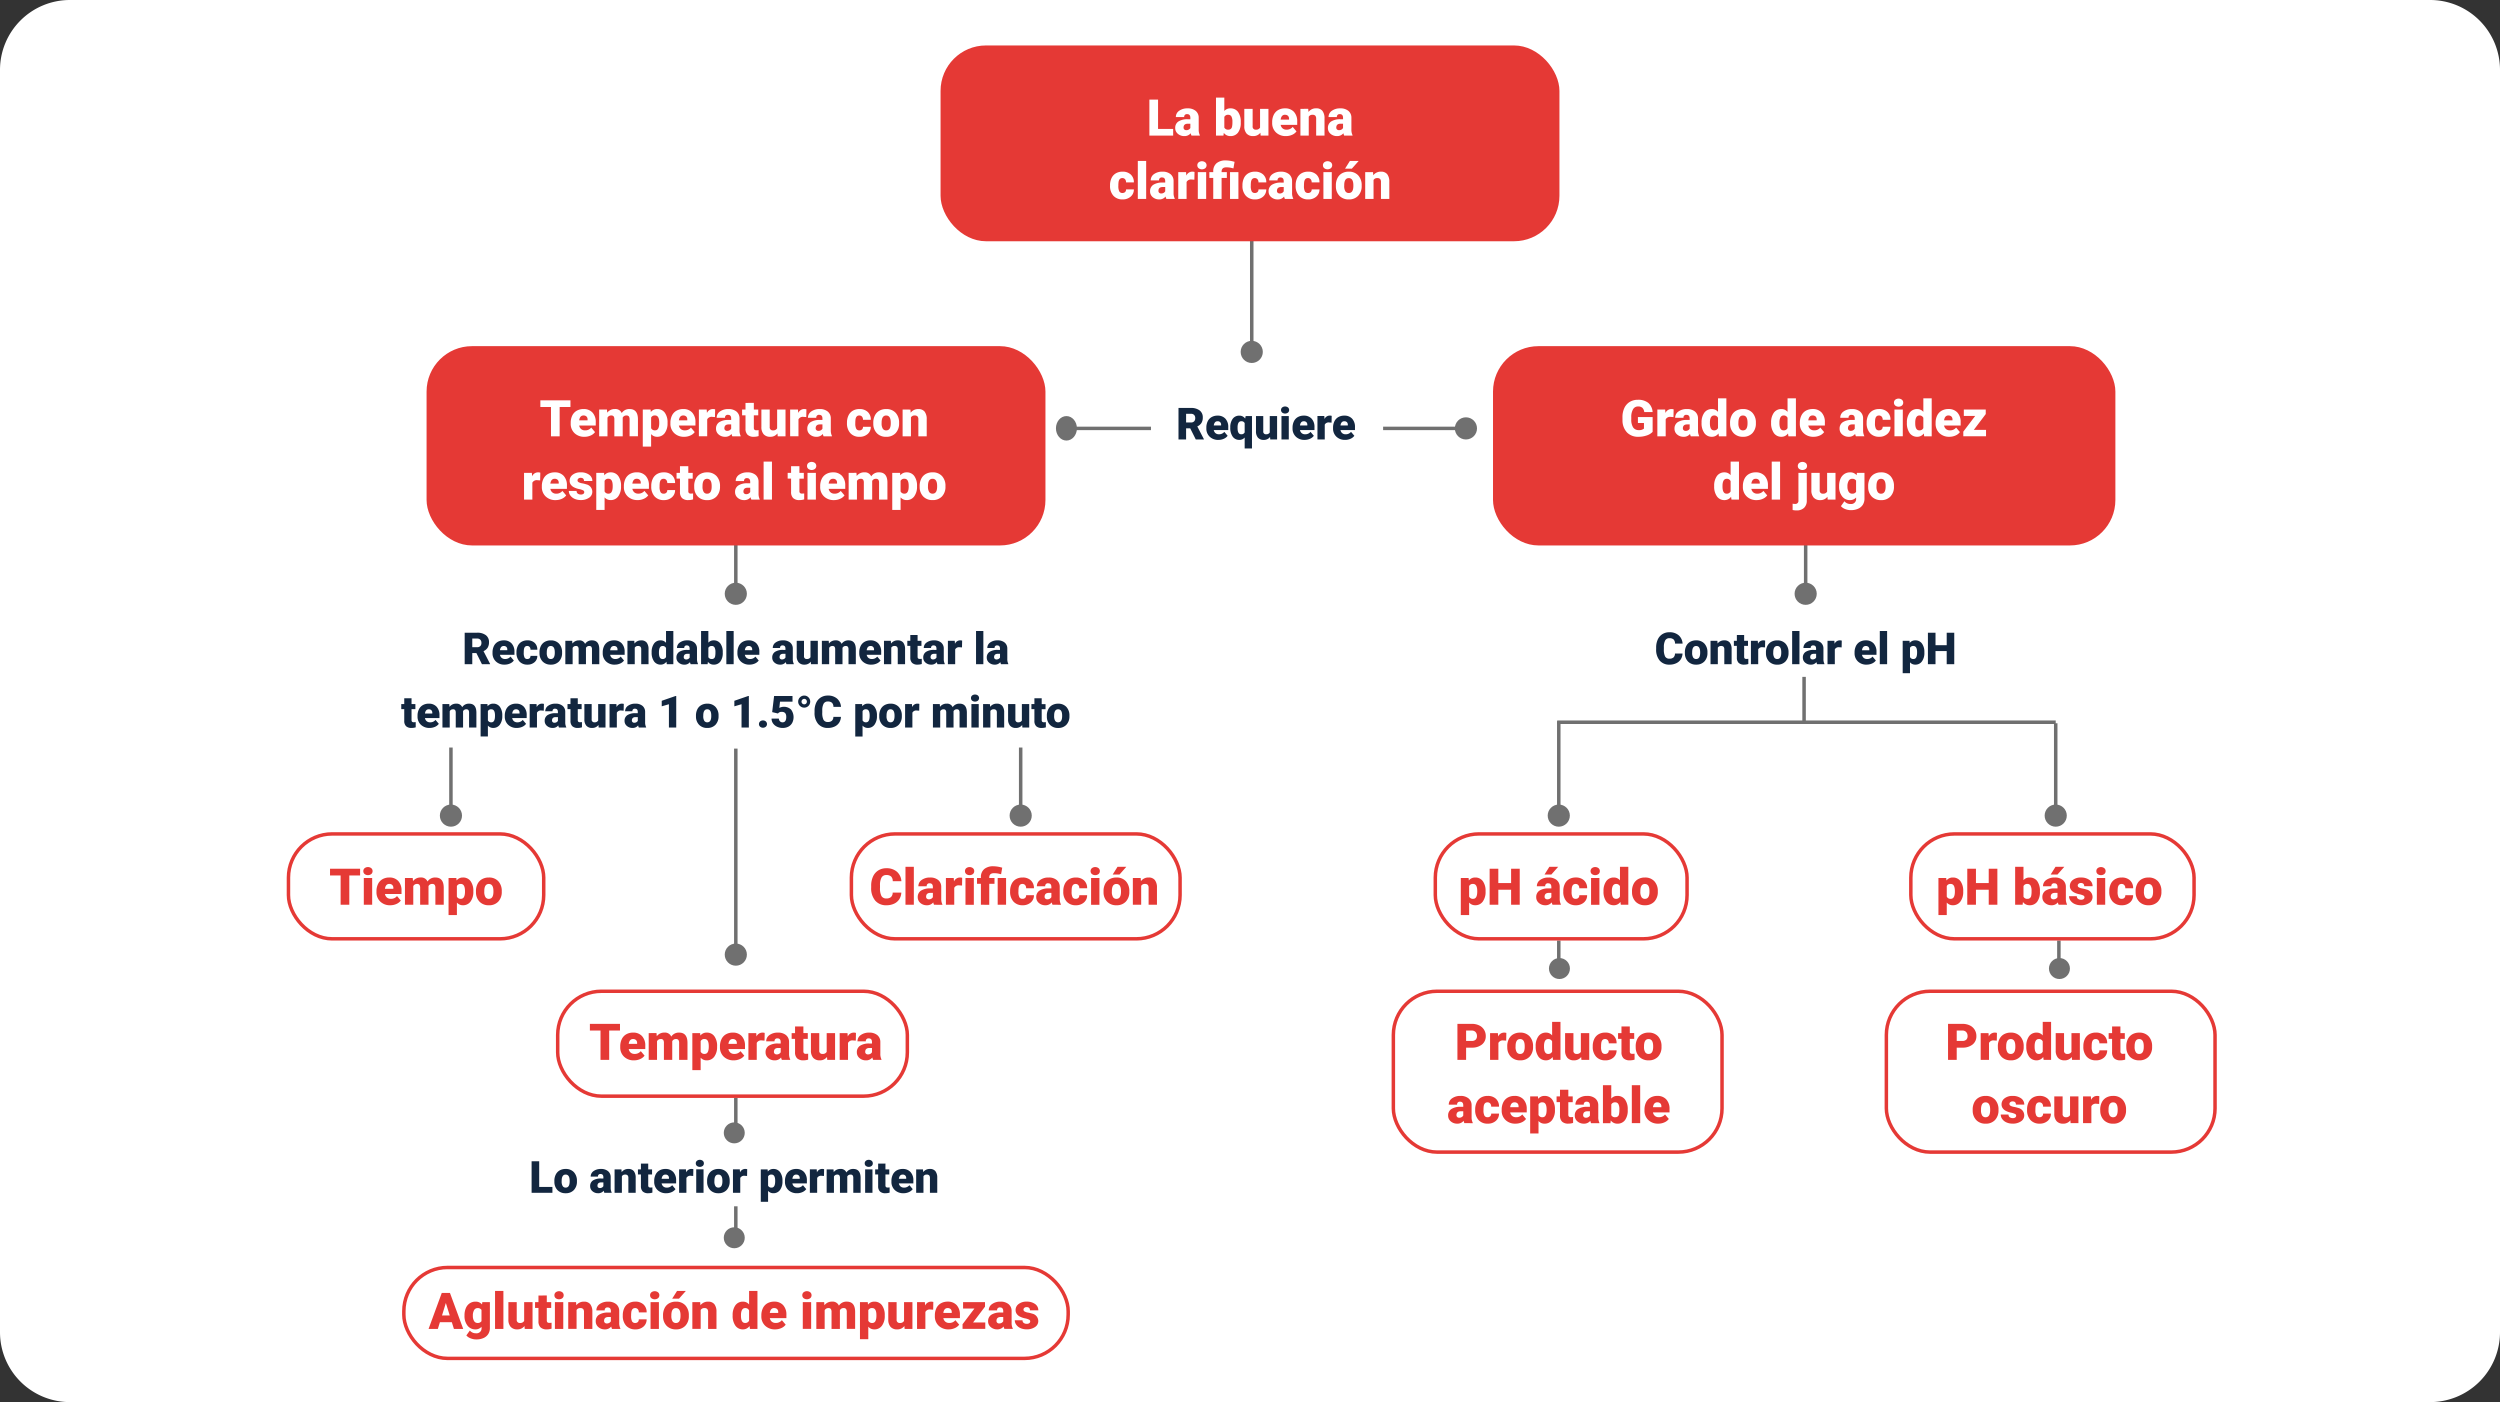 <svg xmlns="http://www.w3.org/2000/svg" width="715" height="401" viewBox="0 0 715 401">
  <rect x="0" y="0" width="715" height="401" fill="#333333" stroke="none"/>
  <path id="Trazado_191256" data-name="Trazado 191256" d="M20,1H695a20,20,0,0,1,20,20V382a20,20,0,0,1-20,20H20A20,20,0,0,1,0,382V21A20,20,0,0,1,20,1Z" transform="translate(0 -1)" fill="#fff"/>
  <g id="Grupo_131713" data-name="Grupo 131713" transform="translate(-621.667 -9608.449)">
    <path id="Trazado_191258" data-name="Trazado 191258" d="M11.707,8.825H10.531v3.187H8.359V3H11.9a3.958,3.958,0,0,1,2.506.711,2.409,2.409,0,0,1,.9,2.009,2.925,2.925,0,0,1-.381,1.558,2.7,2.7,0,0,1-1.191,1l1.881,3.638v.093H13.3ZM10.531,7.155H11.9a1.233,1.233,0,0,0,.931-.326,1.259,1.259,0,0,0,.313-.909A1.274,1.274,0,0,0,12.833,5a1.222,1.222,0,0,0-.928-.332H10.531Zm9.239,4.982a3.442,3.442,0,0,1-2.494-.919,3.173,3.173,0,0,1-.953-2.392V8.652A4.112,4.112,0,0,1,16.7,6.839a2.785,2.785,0,0,1,1.111-1.216,3.353,3.353,0,0,1,1.733-.43,2.9,2.9,0,0,1,2.228.876,3.441,3.441,0,0,1,.817,2.441V9.32H18.446a1.5,1.5,0,0,0,.489.885,1.455,1.455,0,0,0,.978.322,1.874,1.874,0,0,0,1.547-.693l.953,1.126a2.664,2.664,0,0,1-1.1.857A3.733,3.733,0,0,1,19.77,12.136ZM19.535,6.8q-.916,0-1.089,1.213h2.1V7.854a1.033,1.033,0,0,0-.254-.777A1.01,1.01,0,0,0,19.535,6.8ZM23.168,8.6a4.019,4.019,0,0,1,.693-2.5,2.276,2.276,0,0,1,1.912-.9,1.944,1.944,0,0,1,1.646.842l.149-.718h1.807v9.27H27.283V11.455a1.941,1.941,0,0,1-1.522.681,2.256,2.256,0,0,1-1.891-.919A4.243,4.243,0,0,1,23.168,8.6Zm2.085.13q0,1.8,1.04,1.8a1.007,1.007,0,0,0,.99-.545V7.334A.985.985,0,0,0,26.3,6.8q-.972,0-1.046,1.553Zm9.289,2.562a2.15,2.15,0,0,1-1.788.848,2.109,2.109,0,0,1-1.668-.64,2.694,2.694,0,0,1-.566-1.841V5.317H32.6v4.35a.75.75,0,0,0,.835.86,1.09,1.09,0,0,0,1.021-.514v-4.7h2.1v6.7H34.6Zm5.359.724H37.809v-6.7H39.9ZM37.685,3.59a.931.931,0,0,1,.322-.73,1.368,1.368,0,0,1,1.671,0A.931.931,0,0,1,40,3.59a.931.931,0,0,1-.322.73,1.368,1.368,0,0,1-1.671,0A.931.931,0,0,1,37.685,3.59Zm6.739,8.546a3.442,3.442,0,0,1-2.494-.919,3.173,3.173,0,0,1-.953-2.392V8.652a4.112,4.112,0,0,1,.381-1.813,2.785,2.785,0,0,1,1.111-1.216,3.353,3.353,0,0,1,1.733-.43,2.9,2.9,0,0,1,2.228.876,3.441,3.441,0,0,1,.817,2.441V9.32H43.1a1.5,1.5,0,0,0,.489.885,1.455,1.455,0,0,0,.978.322,1.874,1.874,0,0,0,1.547-.693l.953,1.126a2.664,2.664,0,0,1-1.1.857A3.733,3.733,0,0,1,44.424,12.136ZM44.189,6.8q-.916,0-1.089,1.213h2.1V7.854a1.033,1.033,0,0,0-.254-.777A1.01,1.01,0,0,0,44.189,6.8Zm7.946.4-.687-.05a1.234,1.234,0,0,0-1.262.619v4.239H48.1v-6.7h1.956l.068.86a1.615,1.615,0,0,1,1.467-.984,2.034,2.034,0,0,1,.582.074Zm3.874,4.932a3.442,3.442,0,0,1-2.494-.919,3.173,3.173,0,0,1-.953-2.392V8.652a4.112,4.112,0,0,1,.381-1.813,2.785,2.785,0,0,1,1.111-1.216,3.353,3.353,0,0,1,1.733-.43,2.9,2.9,0,0,1,2.228.876,3.441,3.441,0,0,1,.817,2.441V9.32H54.685a1.5,1.5,0,0,0,.489.885,1.455,1.455,0,0,0,.978.322A1.874,1.874,0,0,0,57.7,9.834l.953,1.126a2.664,2.664,0,0,1-1.1.857A3.733,3.733,0,0,1,56.009,12.136ZM55.774,6.8q-.916,0-1.089,1.213h2.1V7.854a1.033,1.033,0,0,0-.254-.777A1.01,1.01,0,0,0,55.774,6.8Z" transform="translate(950.359 9722.125)" fill="#12263f"/>
    <path id="Trazado_191261" data-name="Trazado 191261" d="M22.292,8.818H21.116v3.187H18.944V3H22.49A3.958,3.958,0,0,1,25,3.706a2.409,2.409,0,0,1,.9,2.009,2.925,2.925,0,0,1-.381,1.558,2.7,2.7,0,0,1-1.191,1l1.881,3.638v.093H23.882ZM21.116,7.147H22.49a1.233,1.233,0,0,0,.931-.326,1.259,1.259,0,0,0,.313-.909A1.274,1.274,0,0,0,23.418,5a1.222,1.222,0,0,0-.928-.332H21.116Zm9.239,4.982a3.442,3.442,0,0,1-2.494-.919,3.173,3.173,0,0,1-.953-2.392V8.645a4.112,4.112,0,0,1,.381-1.813A2.785,2.785,0,0,1,28.4,5.616a3.353,3.353,0,0,1,1.733-.43,2.9,2.9,0,0,1,2.228.876A3.441,3.441,0,0,1,33.177,8.5v.811H29.031a1.5,1.5,0,0,0,.489.885,1.455,1.455,0,0,0,.978.322,1.874,1.874,0,0,0,1.547-.693L33,10.953a2.664,2.664,0,0,1-1.1.857A3.733,3.733,0,0,1,30.355,12.129ZM30.12,6.795q-.916,0-1.089,1.213h2.1V7.847a1.033,1.033,0,0,0-.254-.777A1.01,1.01,0,0,0,30.12,6.795Zm6.727,3.725a.928.928,0,0,0,.681-.238.874.874,0,0,0,.235-.665h1.956a2.315,2.315,0,0,1-.789,1.807,2.935,2.935,0,0,1-2.033.705,2.972,2.972,0,0,1-2.3-.916,3.609,3.609,0,0,1-.842-2.537V8.589A4.078,4.078,0,0,1,34.127,6.8,2.726,2.726,0,0,1,35.207,5.6a3.22,3.22,0,0,1,1.671-.418,2.9,2.9,0,0,1,2.073.724,2.568,2.568,0,0,1,.767,1.962H37.763a1.145,1.145,0,0,0-.254-.8.876.876,0,0,0-.681-.278q-.811,0-.947,1.033a7.291,7.291,0,0,0-.043.9,2.864,2.864,0,0,0,.241,1.4A.836.836,0,0,0,36.847,10.52ZM40.337,8.6a3.952,3.952,0,0,1,.39-1.785,2.788,2.788,0,0,1,1.12-1.2,3.373,3.373,0,0,1,1.714-.421,3.079,3.079,0,0,1,2.37.931A3.574,3.574,0,0,1,46.8,8.651v.074a3.467,3.467,0,0,1-.869,2.485,3.087,3.087,0,0,1-2.355.919,3.122,3.122,0,0,1-2.3-.857,3.352,3.352,0,0,1-.934-2.324Zm2.085.13a2.491,2.491,0,0,0,.291,1.361.969.969,0,0,0,.86.433q1.114,0,1.139-1.714V8.6q0-1.8-1.151-1.8-1.046,0-1.132,1.553Zm7.265-3.416.068.786a2.3,2.3,0,0,1,1.912-.91,1.7,1.7,0,0,1,1.714,1.009A2.228,2.228,0,0,1,55.35,5.186q2.036,0,2.092,2.463v4.357H55.35V7.779a1.276,1.276,0,0,0-.173-.749.738.738,0,0,0-.631-.235.988.988,0,0,0-.922.551l.006.087v4.573H51.538V7.791a1.342,1.342,0,0,0-.167-.761.735.735,0,0,0-.637-.235,1,1,0,0,0-.916.551v4.66H47.732v-6.7Zm12.185,6.82a3.442,3.442,0,0,1-2.494-.919,3.173,3.173,0,0,1-.953-2.392V8.645a4.112,4.112,0,0,1,.381-1.813,2.785,2.785,0,0,1,1.111-1.216,3.353,3.353,0,0,1,1.733-.43,2.9,2.9,0,0,1,2.228.876A3.441,3.441,0,0,1,64.694,8.5v.811H60.548a1.5,1.5,0,0,0,.489.885,1.455,1.455,0,0,0,.978.322,1.874,1.874,0,0,0,1.547-.693l.953,1.126a2.664,2.664,0,0,1-1.1.857A3.733,3.733,0,0,1,61.872,12.129Zm-.235-5.334q-.916,0-1.089,1.213h2.1V7.847A1.033,1.033,0,0,0,62.4,7.07,1.01,1.01,0,0,0,61.637,6.795Zm5.811-1.485.068.786a2.271,2.271,0,0,1,1.912-.91,1.91,1.91,0,0,1,1.563.625,2.976,2.976,0,0,1,.535,1.881v4.313H69.435V7.779a1.13,1.13,0,0,0-.2-.746.945.945,0,0,0-.743-.238,1,1,0,0,0-.91.483v4.728H65.493v-6.7Zm4.969,3.3A4.09,4.09,0,0,1,73.1,6.1a2.261,2.261,0,0,1,1.918-.916,1.923,1.923,0,0,1,1.51.705V2.5h2.092v9.505H76.749l-.105-.718a1.975,1.975,0,0,1-1.634.842,2.257,2.257,0,0,1-1.894-.916A4.22,4.22,0,0,1,72.417,8.608Zm2.085.13q0,1.782,1.04,1.782a1.026,1.026,0,0,0,.99-.582V7.389a1,1,0,0,0-.978-.594q-.965,0-1.046,1.559Zm9.078,3.267a2.355,2.355,0,0,1-.2-.6,1.939,1.939,0,0,1-1.609.724,2.376,2.376,0,0,1-1.609-.572,1.822,1.822,0,0,1-.662-1.439,1.873,1.873,0,0,1,.8-1.646,4.1,4.1,0,0,1,2.339-.557h.644V7.56q0-.927-.8-.927a.653.653,0,0,0-.743.734H79.664a1.869,1.869,0,0,1,.826-1.576A3.472,3.472,0,0,1,82.6,5.186a3.044,3.044,0,0,1,2.024.625,2.173,2.173,0,0,1,.761,1.714v2.964a3.035,3.035,0,0,0,.285,1.411v.105Zm-1.306-1.361a1.163,1.163,0,0,0,.647-.167,1.047,1.047,0,0,0,.368-.377V9.029h-.606q-1.089,0-1.089.978a.6.6,0,0,0,.192.461A.694.694,0,0,0,82.275,10.644ZM92.752,8.713a4.081,4.081,0,0,1-.681,2.531,2.28,2.28,0,0,1-1.918.885,1.979,1.979,0,0,1-1.646-.811l-.087.687H86.551V2.5h2.085V5.848a1.909,1.909,0,0,1,1.5-.662,2.281,2.281,0,0,1,1.931.9,4.1,4.1,0,0,1,.681,2.525ZM90.66,8.58A2.722,2.722,0,0,0,90.4,7.206a.866.866,0,0,0-.789-.411,1,1,0,0,0-.978.538V9.989a1,1,0,0,0,.99.531.886.886,0,0,0,.934-.717A5.147,5.147,0,0,0,90.66,8.58Zm5.211,3.425H93.779V2.5h2.092Zm4.524.124A3.442,3.442,0,0,1,97.9,11.21a3.173,3.173,0,0,1-.953-2.392V8.645a4.112,4.112,0,0,1,.381-1.813,2.785,2.785,0,0,1,1.111-1.216,3.353,3.353,0,0,1,1.733-.43,2.9,2.9,0,0,1,2.228.876,3.441,3.441,0,0,1,.817,2.441v.811H99.07a1.5,1.5,0,0,0,.489.885,1.455,1.455,0,0,0,.978.322,1.874,1.874,0,0,0,1.547-.693l.953,1.126a2.664,2.664,0,0,1-1.1.857A3.733,3.733,0,0,1,100.395,12.129Zm-.235-5.334q-.916,0-1.089,1.213h2.1V7.847a1.033,1.033,0,0,0-.254-.777A1.01,1.01,0,0,0,100.16,6.795Zm10.823,5.211a2.355,2.355,0,0,1-.2-.6,1.939,1.939,0,0,1-1.609.724,2.376,2.376,0,0,1-1.609-.572,1.822,1.822,0,0,1-.662-1.439,1.873,1.873,0,0,1,.8-1.646,4.1,4.1,0,0,1,2.339-.557h.644V7.56q0-.927-.8-.927a.653.653,0,0,0-.743.734h-2.085a1.869,1.869,0,0,1,.826-1.576A3.472,3.472,0,0,1,110,5.186a3.044,3.044,0,0,1,2.024.625,2.173,2.173,0,0,1,.761,1.714v2.964a3.036,3.036,0,0,0,.285,1.411v.105Zm-1.306-1.361a1.163,1.163,0,0,0,.647-.167,1.047,1.047,0,0,0,.368-.377V9.029h-.606q-1.089,0-1.089.978a.6.6,0,0,0,.192.461A.694.694,0,0,0,109.677,10.644Zm8.249.637a2.15,2.15,0,0,1-1.788.848,2.109,2.109,0,0,1-1.668-.64,2.694,2.694,0,0,1-.566-1.841V5.309h2.085V9.66a.75.75,0,0,0,.835.86,1.09,1.09,0,0,0,1.021-.514v-4.7h2.1v6.7h-1.956Zm5.13-5.972.068.786a2.3,2.3,0,0,1,1.912-.91,1.7,1.7,0,0,1,1.714,1.009,2.228,2.228,0,0,1,1.968-1.009q2.036,0,2.092,2.463v4.357h-2.092V7.779a1.276,1.276,0,0,0-.173-.749.738.738,0,0,0-.631-.235.988.988,0,0,0-.922.551l.006.087v4.573h-2.092V7.791a1.342,1.342,0,0,0-.167-.761.735.735,0,0,0-.637-.235,1,1,0,0,0-.916.551v4.66H121.1v-6.7Zm12.185,6.82a3.442,3.442,0,0,1-2.494-.919,3.173,3.173,0,0,1-.953-2.392V8.645a4.112,4.112,0,0,1,.381-1.813,2.785,2.785,0,0,1,1.111-1.216,3.353,3.353,0,0,1,1.733-.43,2.9,2.9,0,0,1,2.228.876,3.441,3.441,0,0,1,.817,2.441v.811h-4.146a1.5,1.5,0,0,0,.489.885,1.455,1.455,0,0,0,.978.322,1.874,1.874,0,0,0,1.547-.693l.953,1.126a2.664,2.664,0,0,1-1.1.857A3.733,3.733,0,0,1,135.241,12.129Zm-.235-5.334q-.916,0-1.089,1.213h2.1V7.847a1.033,1.033,0,0,0-.254-.777A1.01,1.01,0,0,0,135.006,6.795Zm5.811-1.485.068.786a2.271,2.271,0,0,1,1.912-.91,1.91,1.91,0,0,1,1.563.625,2.975,2.975,0,0,1,.535,1.881v4.313H142.8V7.779a1.13,1.13,0,0,0-.2-.746.945.945,0,0,0-.743-.238,1,1,0,0,0-.91.483v4.728h-2.085v-6.7Zm7.661-1.665V5.309h1.1V6.758h-1.1V9.821a.782.782,0,0,0,.136.526.73.73,0,0,0,.538.149,3.06,3.06,0,0,0,.52-.037V11.95a3.849,3.849,0,0,1-1.176.179,2.185,2.185,0,0,1-1.59-.507,2.08,2.08,0,0,1-.514-1.541V6.758h-.854V5.309h.854V3.645Zm5.693,8.36a2.354,2.354,0,0,1-.2-.6,1.939,1.939,0,0,1-1.609.724,2.376,2.376,0,0,1-1.609-.572,1.822,1.822,0,0,1-.662-1.439,1.873,1.873,0,0,1,.8-1.646,4.1,4.1,0,0,1,2.339-.557h.644V7.56q0-.927-.8-.927a.653.653,0,0,0-.743.734h-2.085a1.869,1.869,0,0,1,.826-1.576,3.472,3.472,0,0,1,2.107-.606,3.044,3.044,0,0,1,2.024.625,2.173,2.173,0,0,1,.761,1.714v2.964a3.036,3.036,0,0,0,.285,1.411v.105Zm-1.306-1.361a1.163,1.163,0,0,0,.647-.167,1.047,1.047,0,0,0,.368-.377V9.029h-.606q-1.089,0-1.089.978a.6.6,0,0,0,.192.461A.694.694,0,0,0,152.865,10.644ZM161.176,7.2l-.687-.05a1.234,1.234,0,0,0-1.262.619v4.239h-2.085v-6.7H159.1l.068.86a1.615,1.615,0,0,1,1.467-.984,2.034,2.034,0,0,1,.582.074Zm6.108,4.808h-2.092V2.5h2.092Zm5.056,0a2.354,2.354,0,0,1-.2-.6,1.939,1.939,0,0,1-1.609.724,2.376,2.376,0,0,1-1.609-.572,1.822,1.822,0,0,1-.662-1.439,1.873,1.873,0,0,1,.8-1.646,4.1,4.1,0,0,1,2.339-.557h.644V7.56q0-.927-.8-.927a.653.653,0,0,0-.743.734h-2.085a1.869,1.869,0,0,1,.826-1.576,3.472,3.472,0,0,1,2.107-.606,3.044,3.044,0,0,1,2.024.625,2.173,2.173,0,0,1,.761,1.714v2.964a3.036,3.036,0,0,0,.285,1.411v.105Zm-1.306-1.361a1.163,1.163,0,0,0,.647-.167,1.047,1.047,0,0,0,.368-.377V9.029h-.606q-1.089,0-1.089.978a.6.6,0,0,0,.192.461A.694.694,0,0,0,171.034,10.644ZM3.746,21.75v1.665h1.1v1.448h-1.1v3.063a.782.782,0,0,0,.136.526.73.73,0,0,0,.538.149,3.06,3.06,0,0,0,.52-.037v1.491a3.849,3.849,0,0,1-1.176.179,2.185,2.185,0,0,1-1.59-.507,2.08,2.08,0,0,1-.514-1.541V24.863H.806V23.415H1.66V21.75Zm5.161,8.484a3.442,3.442,0,0,1-2.494-.919,3.173,3.173,0,0,1-.953-2.392V26.75a4.112,4.112,0,0,1,.381-1.813,2.785,2.785,0,0,1,1.111-1.216,3.353,3.353,0,0,1,1.733-.43,2.9,2.9,0,0,1,2.228.876,3.441,3.441,0,0,1,.817,2.441v.811H7.582a1.5,1.5,0,0,0,.489.885,1.455,1.455,0,0,0,.978.322,1.874,1.874,0,0,0,1.547-.693l.953,1.126a2.664,2.664,0,0,1-1.1.857A3.733,3.733,0,0,1,8.907,30.234ZM8.671,24.9q-.916,0-1.089,1.213h2.1v-.161a1.033,1.033,0,0,0-.254-.777A1.01,1.01,0,0,0,8.671,24.9Zm5.867-1.485.068.786a2.3,2.3,0,0,1,1.912-.91A1.7,1.7,0,0,1,18.232,24.3,2.228,2.228,0,0,1,20.2,23.291q2.036,0,2.092,2.463V30.11H20.2V25.884a1.276,1.276,0,0,0-.173-.749A.738.738,0,0,0,19.4,24.9a.988.988,0,0,0-.922.551l.006.087V30.11H16.388V25.9a1.342,1.342,0,0,0-.167-.761.735.735,0,0,0-.637-.235,1,1,0,0,0-.916.551v4.66H12.583v-6.7Zm15.161,3.4A4.038,4.038,0,0,1,29,29.3a2.252,2.252,0,0,1-1.9.931,1.93,1.93,0,0,1-1.516-.675v3.125H23.5v-9.27h1.949l.062.619a1.93,1.93,0,0,1,1.578-.743,2.27,2.27,0,0,1,1.925.913,4.088,4.088,0,0,1,.687,2.509Zm-2.085-.13q0-1.782-1.04-1.782a.981.981,0,0,0-.99.532v2.636a1.013,1.013,0,0,0,1,.557q1,0,1.027-1.72Zm6.244,3.552a3.442,3.442,0,0,1-2.494-.919,3.173,3.173,0,0,1-.953-2.392V26.75a4.112,4.112,0,0,1,.381-1.813A2.785,2.785,0,0,1,31.9,23.721a3.353,3.353,0,0,1,1.733-.43,2.9,2.9,0,0,1,2.228.876,3.441,3.441,0,0,1,.817,2.441v.811H32.534a1.5,1.5,0,0,0,.489.885,1.455,1.455,0,0,0,.978.322,1.874,1.874,0,0,0,1.547-.693l.953,1.126a2.664,2.664,0,0,1-1.1.857A3.733,3.733,0,0,1,33.858,30.234ZM33.623,24.9q-.916,0-1.089,1.213h2.1v-.161a1.033,1.033,0,0,0-.254-.777A1.01,1.01,0,0,0,33.623,24.9Zm7.946.4-.687-.05a1.234,1.234,0,0,0-1.262.619V30.11H37.534v-6.7h1.956l.068.86a1.615,1.615,0,0,1,1.467-.984,2.034,2.034,0,0,1,.582.074Zm4.338,4.808a2.355,2.355,0,0,1-.2-.6,1.939,1.939,0,0,1-1.609.724,2.376,2.376,0,0,1-1.609-.572,1.822,1.822,0,0,1-.662-1.439,1.873,1.873,0,0,1,.8-1.646,4.1,4.1,0,0,1,2.339-.557h.644v-.354q0-.927-.8-.927a.653.653,0,0,0-.743.734H41.989a1.869,1.869,0,0,1,.826-1.576,3.472,3.472,0,0,1,2.107-.606,3.044,3.044,0,0,1,2.024.625,2.173,2.173,0,0,1,.761,1.714v2.964a3.036,3.036,0,0,0,.285,1.411v.105ZM44.6,28.749a1.163,1.163,0,0,0,.647-.167,1.047,1.047,0,0,0,.368-.377V27.134h-.606q-1.089,0-1.089.978a.6.6,0,0,0,.192.461A.694.694,0,0,0,44.6,28.749Zm6.69-7v1.665h1.1v1.448h-1.1v3.063a.782.782,0,0,0,.136.526.73.73,0,0,0,.538.149,3.059,3.059,0,0,0,.52-.037v1.491a3.849,3.849,0,0,1-1.176.179,2.185,2.185,0,0,1-1.59-.507,2.08,2.08,0,0,1-.514-1.541V24.863h-.854V23.415H49.2V21.75Zm5.91,7.636a2.15,2.15,0,0,1-1.788.848,2.109,2.109,0,0,1-1.668-.64,2.694,2.694,0,0,1-.566-1.841V23.415h2.085v4.35a.75.75,0,0,0,.835.86,1.09,1.09,0,0,0,1.021-.514v-4.7h2.1v6.7H57.262ZM64.41,25.3l-.687-.05a1.234,1.234,0,0,0-1.262.619V30.11H60.375v-6.7H62.33l.068.86a1.615,1.615,0,0,1,1.467-.984,2.034,2.034,0,0,1,.582.074Zm4.338,4.808a2.355,2.355,0,0,1-.2-.6,1.939,1.939,0,0,1-1.609.724,2.376,2.376,0,0,1-1.609-.572,1.822,1.822,0,0,1-.662-1.439,1.873,1.873,0,0,1,.8-1.646,4.1,4.1,0,0,1,2.339-.557h.644v-.354q0-.927-.8-.927a.653.653,0,0,0-.743.734H64.83a1.869,1.869,0,0,1,.826-1.576,3.472,3.472,0,0,1,2.107-.606,3.044,3.044,0,0,1,2.024.625,2.173,2.173,0,0,1,.761,1.714v2.964a3.036,3.036,0,0,0,.285,1.411v.105Zm-1.306-1.361a1.163,1.163,0,0,0,.647-.167,1.047,1.047,0,0,0,.368-.377V27.134H67.85q-1.089,0-1.089.978a.6.6,0,0,0,.192.461A.694.694,0,0,0,67.442,28.749ZM79.447,30.11H77.356V23.452l-2.055.6V22.468L79.255,21.1h.192Zm5.644-3.41a3.952,3.952,0,0,1,.39-1.785,2.788,2.788,0,0,1,1.12-1.2,3.373,3.373,0,0,1,1.714-.421,3.079,3.079,0,0,1,2.37.931,3.574,3.574,0,0,1,.866,2.534v.074a3.468,3.468,0,0,1-.869,2.485,3.087,3.087,0,0,1-2.355.919,3.122,3.122,0,0,1-2.3-.857,3.352,3.352,0,0,1-.934-2.324Zm2.085.13a2.491,2.491,0,0,0,.291,1.361.969.969,0,0,0,.86.433q1.114,0,1.139-1.714V26.7q0-1.8-1.151-1.8-1.046,0-1.132,1.553Zm13.039,3.28H98.124V23.452l-2.055.6V22.468l3.954-1.368h.192Zm4.041-2.024a1.187,1.187,0,0,1,.823.294,1.026,1.026,0,0,1,0,1.5,1.3,1.3,0,0,1-1.649,0,1.025,1.025,0,0,1,0-1.5A1.177,1.177,0,0,1,104.256,28.087Zm2.63-2.378.551-4.609H112.7v1.621h-3.571l-.2,1.79a2.46,2.46,0,0,1,.585-.23,2.942,2.942,0,0,1,2.772.7,3.623,3.623,0,0,1,.334,3.8,2.658,2.658,0,0,1-1.086,1.08,3.429,3.429,0,0,1-1.652.377,3.689,3.689,0,0,1-1.59-.349,2.853,2.853,0,0,1-1.163-.958,2.329,2.329,0,0,1-.415-1.376H108.8a1.183,1.183,0,0,0,.316.784,1,1,0,0,0,.749.29q1.052,0,1.052-1.556,0-1.439-1.287-1.439a1.284,1.284,0,0,0-1.089.469Zm7.438-2.994a1.662,1.662,0,0,1,.517-1.231,1.686,1.686,0,0,1,1.222-.507,1.631,1.631,0,0,1,1.2.507,1.682,1.682,0,0,1,.5,1.231,1.7,1.7,0,0,1-1.7,1.714,1.7,1.7,0,0,1-1.228-.5A1.634,1.634,0,0,1,114.325,22.715Zm1.739.767a.708.708,0,0,0,.538-.223.764.764,0,0,0,.21-.545.808.808,0,0,0-.21-.557.69.69,0,0,0-.538-.235.743.743,0,0,0-.554.232.774.774,0,0,0-.226.56.723.723,0,0,0,.232.548A.77.77,0,0,0,116.063,23.483Zm10.489,3.577a3.291,3.291,0,0,1-.507,1.662,3.063,3.063,0,0,1-1.3,1.117,4.434,4.434,0,0,1-1.915.4,3.538,3.538,0,0,1-2.8-1.157,4.778,4.778,0,0,1-1.021-3.267v-.446a5.454,5.454,0,0,1,.461-2.318,3.493,3.493,0,0,1,1.327-1.535,3.7,3.7,0,0,1,2.005-.541,3.884,3.884,0,0,1,2.636.863,3.411,3.411,0,0,1,1.132,2.379h-2.166a1.614,1.614,0,0,0-.415-1.182,1.705,1.705,0,0,0-1.188-.359,1.3,1.3,0,0,0-1.188.606,3.9,3.9,0,0,0-.4,1.937v.637a4.313,4.313,0,0,0,.362,2.061,1.325,1.325,0,0,0,1.247.619,1.668,1.668,0,0,0,1.145-.353,1.5,1.5,0,0,0,.421-1.12Zm10.3-.248a4.038,4.038,0,0,1-.7,2.491,2.252,2.252,0,0,1-1.9.931,1.93,1.93,0,0,1-1.516-.675v3.125h-2.085v-9.27H132.6l.062.619a1.93,1.93,0,0,1,1.578-.743,2.27,2.27,0,0,1,1.925.913,4.088,4.088,0,0,1,.687,2.509Zm-2.085-.13q0-1.782-1.04-1.782a.981.981,0,0,0-.99.532v2.636a1.013,1.013,0,0,0,1,.557q1,0,1.027-1.72Zm2.741.019a3.952,3.952,0,0,1,.39-1.785,2.788,2.788,0,0,1,1.12-1.2,3.373,3.373,0,0,1,1.714-.421,3.079,3.079,0,0,1,2.37.931,3.574,3.574,0,0,1,.866,2.534v.074a3.467,3.467,0,0,1-.869,2.485,3.087,3.087,0,0,1-2.355.919,3.122,3.122,0,0,1-2.3-.857,3.352,3.352,0,0,1-.934-2.324Zm2.085.13a2.491,2.491,0,0,0,.291,1.361.969.969,0,0,0,.86.433q1.114,0,1.139-1.714V26.7q0-1.8-1.151-1.8-1.046,0-1.132,1.553Zm9.344-1.529-.687-.05a1.234,1.234,0,0,0-1.262.619V30.11h-2.085v-6.7h1.956l.068.86a1.615,1.615,0,0,1,1.467-.984,2.034,2.034,0,0,1,.582.074Zm5.879-1.887.068.786a2.3,2.3,0,0,1,1.912-.91,1.7,1.7,0,0,1,1.714,1.009,2.228,2.228,0,0,1,1.968-1.009q2.036,0,2.092,2.463V30.11h-2.092V25.884a1.277,1.277,0,0,0-.173-.749.738.738,0,0,0-.631-.235.988.988,0,0,0-.922.551l.006.087V30.11h-2.092V25.9a1.342,1.342,0,0,0-.167-.761.735.735,0,0,0-.637-.235,1,1,0,0,0-.916.551v4.66h-2.085v-6.7Zm11.145,6.7h-2.092v-6.7h2.092Zm-2.215-8.422a.931.931,0,0,1,.322-.73,1.368,1.368,0,0,1,1.671,0,.989.989,0,0,1,0,1.46,1.368,1.368,0,0,1-1.671,0A.931.931,0,0,1,163.751,21.688Zm5.415,1.727.068.786a2.271,2.271,0,0,1,1.912-.91,1.91,1.91,0,0,1,1.563.625,2.975,2.975,0,0,1,.535,1.881V30.11h-2.092V25.884a1.13,1.13,0,0,0-.2-.746.945.945,0,0,0-.743-.238,1,1,0,0,0-.91.483V30.11H167.21v-6.7Zm9.221,5.972a2.15,2.15,0,0,1-1.788.848,2.109,2.109,0,0,1-1.668-.64,2.694,2.694,0,0,1-.566-1.841V23.415h2.085v4.35a.75.75,0,0,0,.835.86,1.09,1.09,0,0,0,1.021-.514v-4.7h2.1v6.7h-1.956Zm5.588-7.636v1.665h1.1v1.448h-1.1v3.063a.782.782,0,0,0,.136.526.73.73,0,0,0,.538.149,3.06,3.06,0,0,0,.52-.037v1.491a3.849,3.849,0,0,1-1.176.179,2.185,2.185,0,0,1-1.59-.507,2.08,2.08,0,0,1-.514-1.541V24.863h-.854V23.415h.854V21.75Zm1.473,4.951a3.952,3.952,0,0,1,.39-1.785,2.788,2.788,0,0,1,1.12-1.2,3.373,3.373,0,0,1,1.714-.421,3.079,3.079,0,0,1,2.37.931,3.574,3.574,0,0,1,.866,2.534v.074a3.467,3.467,0,0,1-.869,2.485,3.087,3.087,0,0,1-2.355.919,3.122,3.122,0,0,1-2.3-.857,3.352,3.352,0,0,1-.934-2.324Zm2.085.13a2.492,2.492,0,0,0,.291,1.361.969.969,0,0,0,.86.433q1.114,0,1.139-1.714V26.7q0-1.8-1.151-1.8-1.046,0-1.132,1.553Z" transform="translate(735.622 9786.406)" fill="#12263f"/>
    <g id="Rectángulo_36810" data-name="Rectángulo 36810" transform="translate(736.667 9970.449)" fill="none" stroke="#e53935" stroke-width="1">
      <rect width="191" height="27" rx="13" stroke="none"/>
      <rect x="0.5" y="0.5" width="190" height="26" rx="12.5" fill="none"/>
    </g>
    <path id="Trazado_191267" data-name="Trazado 191267" d="M11.082,11.939H7.68l-.594,1.924H4.434L8.21,3.566h2.334l3.8,10.3H11.683ZM8.274,10.023h2.214L9.377,6.451ZM14.71,9.98a5.167,5.167,0,0,1,.382-2.051,3.074,3.074,0,0,1,1.1-1.376,2.89,2.89,0,0,1,1.662-.484,2.3,2.3,0,0,1,1.867.806l.085-.665h2.164v7.362a3.226,3.226,0,0,1-.47,1.757,3.018,3.018,0,0,1-1.361,1.146,5,5,0,0,1-2.065.4,4.317,4.317,0,0,1-1.63-.318,2.943,2.943,0,0,1-1.206-.827l1-1.4a2.185,2.185,0,0,0,1.754.785,1.419,1.419,0,0,0,1.584-1.627v-.24A2.238,2.238,0,0,1,17.836,14a2.766,2.766,0,0,1-2.263-1.071,4.439,4.439,0,0,1-.863-2.868Zm2.39.149a2.722,2.722,0,0,0,.354,1.489,1.116,1.116,0,0,0,.99.548,1.266,1.266,0,0,0,1.125-.516V8.432a1.234,1.234,0,0,0-1.11-.523,1.123,1.123,0,0,0-1,.569A3.1,3.1,0,0,0,17.1,10.129Zm8.734,3.734h-2.39V3h2.39Zm6.026-.827A2.457,2.457,0,0,1,29.816,14a2.41,2.41,0,0,1-1.906-.732,3.079,3.079,0,0,1-.647-2.1V6.211h2.383v4.972a.857.857,0,0,0,.955.983,1.246,1.246,0,0,0,1.167-.587V6.211h2.4v7.652H31.931Zm6.386-8.727v1.9h1.259V7.866H38.247v3.5a.894.894,0,0,0,.156.6.835.835,0,0,0,.615.17,3.5,3.5,0,0,0,.594-.042v1.7A4.4,4.4,0,0,1,38.268,14a2.5,2.5,0,0,1-1.818-.58,2.377,2.377,0,0,1-.587-1.761v-3.8h-.976V6.211h.976v-1.9Zm4.71,9.555h-2.39V6.211h2.39ZM40.425,4.238a1.064,1.064,0,0,1,.368-.835,1.564,1.564,0,0,1,1.91,0,1.064,1.064,0,0,1,.368.835,1.064,1.064,0,0,1-.368.835,1.564,1.564,0,0,1-1.91,0A1.064,1.064,0,0,1,40.425,4.238Zm6.188,1.973.078.9a2.6,2.6,0,0,1,2.185-1.04,2.183,2.183,0,0,1,1.786.714,3.4,3.4,0,0,1,.612,2.15v4.929h-2.39V9.033a1.291,1.291,0,0,0-.233-.852,1.08,1.08,0,0,0-.849-.272,1.137,1.137,0,0,0-1.04.552v5.4H44.378V6.211ZM56.9,13.863a2.691,2.691,0,0,1-.226-.686A2.216,2.216,0,0,1,54.838,14,2.715,2.715,0,0,1,53,13.35a2.082,2.082,0,0,1-.757-1.644,2.14,2.14,0,0,1,.919-1.881,4.684,4.684,0,0,1,2.673-.637h.736V8.783q0-1.059-.912-1.059a.746.746,0,0,0-.849.839H52.427a2.137,2.137,0,0,1,.944-1.8,3.968,3.968,0,0,1,2.408-.692,3.479,3.479,0,0,1,2.313.714,2.483,2.483,0,0,1,.87,1.959V12.13a3.469,3.469,0,0,0,.325,1.612v.12Zm-1.492-1.556a1.329,1.329,0,0,0,.739-.191,1.2,1.2,0,0,0,.421-.431V10.461h-.693q-1.245,0-1.245,1.117a.682.682,0,0,0,.219.527A.793.793,0,0,0,55.411,12.307Zm8.1-.141a1.06,1.06,0,0,0,.778-.272,1,1,0,0,0,.269-.76H66.8a2.646,2.646,0,0,1-.9,2.065A3.354,3.354,0,0,1,63.573,14a3.4,3.4,0,0,1-2.631-1.047,4.124,4.124,0,0,1-.962-2.9v-.1a4.661,4.661,0,0,1,.428-2.047,3.115,3.115,0,0,1,1.234-1.365,3.68,3.68,0,0,1,1.91-.477,3.312,3.312,0,0,1,2.369.827A2.935,2.935,0,0,1,66.8,9.139H64.563a1.308,1.308,0,0,0-.29-.912,1,1,0,0,0-.778-.318q-.926,0-1.082,1.181a8.334,8.334,0,0,0-.05,1.033,3.273,3.273,0,0,0,.276,1.6A.955.955,0,0,0,63.516,12.166Zm6.8,1.7h-2.39V6.211h2.39ZM67.788,4.238a1.064,1.064,0,0,1,.368-.835,1.564,1.564,0,0,1,1.91,0,1.064,1.064,0,0,1,.368.835,1.064,1.064,0,0,1-.368.835,1.564,1.564,0,0,1-1.91,0A1.064,1.064,0,0,1,67.788,4.238Zm3.7,5.729a4.516,4.516,0,0,1,.446-2.04,3.186,3.186,0,0,1,1.28-1.376,3.855,3.855,0,0,1,1.959-.481A3.519,3.519,0,0,1,77.88,7.134a4.084,4.084,0,0,1,.99,2.9v.085a3.963,3.963,0,0,1-.994,2.84A3.528,3.528,0,0,1,75.185,14a3.568,3.568,0,0,1-2.624-.98,3.831,3.831,0,0,1-1.068-2.656Zm2.383.149a2.847,2.847,0,0,0,.332,1.556,1.107,1.107,0,0,0,.983.5q1.273,0,1.3-1.959v-.24q0-2.058-1.315-2.058-1.2,0-1.294,1.775ZM75.5,3h2.518L76.048,5.221l-1.945,0Zm6.613,3.211.078.9a2.6,2.6,0,0,1,2.185-1.04,2.183,2.183,0,0,1,1.786.714,3.4,3.4,0,0,1,.612,2.15v4.929H84.38V9.033a1.291,1.291,0,0,0-.233-.852,1.08,1.08,0,0,0-.849-.272,1.137,1.137,0,0,0-1.04.552v5.4H79.874V6.211ZM91.4,9.98a4.674,4.674,0,0,1,.785-2.864,2.584,2.584,0,0,1,2.192-1.047,2.2,2.2,0,0,1,1.726.806V3h2.39V13.863H96.346l-.12-.82A2.257,2.257,0,0,1,94.359,14a2.579,2.579,0,0,1-2.164-1.047A4.823,4.823,0,0,1,91.4,9.98Zm2.383.149q0,2.037,1.188,2.037A1.173,1.173,0,0,0,96.1,11.5V8.587a1.142,1.142,0,0,0-1.117-.679q-1.1,0-1.2,1.782ZM103.546,14a3.934,3.934,0,0,1-2.85-1.05,3.627,3.627,0,0,1-1.089-2.733v-.2a4.7,4.7,0,0,1,.435-2.072,3.183,3.183,0,0,1,1.269-1.39,3.832,3.832,0,0,1,1.98-.492,3.312,3.312,0,0,1,2.546,1,3.933,3.933,0,0,1,.934,2.79v.926h-4.738a1.718,1.718,0,0,0,.559,1.011,1.662,1.662,0,0,0,1.117.368,2.142,2.142,0,0,0,1.768-.792l1.089,1.287a3.045,3.045,0,0,1-1.262.98A4.266,4.266,0,0,1,103.546,14Zm-.269-6.1q-1.047,0-1.245,1.386h2.4V9.111a1.181,1.181,0,0,0-.29-.888A1.154,1.154,0,0,0,103.277,7.908Zm10.573,5.955h-2.39V6.211h2.39Zm-2.532-9.625a1.064,1.064,0,0,1,.368-.835,1.564,1.564,0,0,1,1.91,0,1.064,1.064,0,0,1,.368.835,1.064,1.064,0,0,1-.368.835,1.564,1.564,0,0,1-1.91,0A1.064,1.064,0,0,1,111.318,4.238Zm6.252,1.973.078.9a2.631,2.631,0,0,1,2.185-1.04,1.937,1.937,0,0,1,1.959,1.153,2.547,2.547,0,0,1,2.249-1.153q2.327,0,2.39,2.815v4.979h-2.39V9.033a1.459,1.459,0,0,0-.2-.856.843.843,0,0,0-.721-.269,1.129,1.129,0,0,0-1.054.629l.007.1v5.226h-2.39V9.047a1.533,1.533,0,0,0-.191-.87.841.841,0,0,0-.728-.269,1.143,1.143,0,0,0-1.047.629v5.325h-2.383V6.211ZM134.9,10.094a4.615,4.615,0,0,1-.8,2.847A2.574,2.574,0,0,1,131.927,14a2.206,2.206,0,0,1-1.733-.771v3.572h-2.383V6.211h2.228l.071.707a2.206,2.206,0,0,1,1.8-.849,2.594,2.594,0,0,1,2.2,1.043A4.671,4.671,0,0,1,134.9,9.98Zm-2.383-.149q0-2.037-1.188-2.037a1.122,1.122,0,0,0-1.132.608v3.013a1.158,1.158,0,0,0,1.146.637q1.139,0,1.174-1.966Zm7.992,3.091a2.457,2.457,0,0,1-2.044.969,2.41,2.41,0,0,1-1.906-.732,3.079,3.079,0,0,1-.647-2.1V6.211h2.383v4.972a.857.857,0,0,0,.955.983,1.246,1.246,0,0,0,1.167-.587V6.211h2.4v7.652h-2.235Zm8.239-4.668-.785-.057a1.41,1.41,0,0,0-1.443.707v4.845h-2.383V6.211h2.235l.078.983a1.846,1.846,0,0,1,1.676-1.125,2.324,2.324,0,0,1,.665.085ZM153.172,14a3.934,3.934,0,0,1-2.85-1.05,3.627,3.627,0,0,1-1.089-2.733v-.2a4.7,4.7,0,0,1,.435-2.072,3.183,3.183,0,0,1,1.269-1.39,3.832,3.832,0,0,1,1.98-.492,3.312,3.312,0,0,1,2.546,1,3.932,3.932,0,0,1,.934,2.79v.926h-4.738a1.718,1.718,0,0,0,.559,1.011,1.662,1.662,0,0,0,1.117.368,2.142,2.142,0,0,0,1.768-.792l1.089,1.287a3.044,3.044,0,0,1-1.262.98A4.266,4.266,0,0,1,153.172,14Zm-.269-6.1q-1.047,0-1.245,1.386h2.4V9.111a1.181,1.181,0,0,0-.29-.888A1.154,1.154,0,0,0,152.9,7.908Zm7.263,4.116h3.487v1.839h-6.5v-1.33l3.395-4.484H157.3V6.211h6.273V7.5Zm8.954,1.839a2.691,2.691,0,0,1-.226-.686,2.216,2.216,0,0,1-1.839.827,2.715,2.715,0,0,1-1.839-.654,2.082,2.082,0,0,1-.757-1.644,2.14,2.14,0,0,1,.919-1.881,4.684,4.684,0,0,1,2.673-.637h.736V8.783q0-1.059-.912-1.059a.746.746,0,0,0-.849.839h-2.383a2.137,2.137,0,0,1,.944-1.8A3.968,3.968,0,0,1,168,6.069a3.479,3.479,0,0,1,2.313.714,2.484,2.484,0,0,1,.87,1.959V12.13a3.469,3.469,0,0,0,.325,1.612v.12Zm-1.492-1.556a1.329,1.329,0,0,0,.739-.191,1.2,1.2,0,0,0,.421-.431V10.461H168.1q-1.245,0-1.245,1.117a.682.682,0,0,0,.219.527A.793.793,0,0,0,167.628,12.307Zm8.876-.594a.551.551,0,0,0-.318-.488,4.841,4.841,0,0,0-1.209-.382,5.514,5.514,0,0,1-1.471-.52,2.464,2.464,0,0,1-.884-.781,1.866,1.866,0,0,1-.3-1.054,2.115,2.115,0,0,1,.87-1.736,3.583,3.583,0,0,1,2.277-.682,3.97,3.97,0,0,1,2.433.686,2.145,2.145,0,0,1,.919,1.8h-2.39q0-.919-.969-.919a.96.96,0,0,0-.629.209.646.646,0,0,0-.255.52.593.593,0,0,0,.311.516,2.94,2.94,0,0,0,.994.325,8.586,8.586,0,0,1,1.2.3,2.178,2.178,0,0,1,1.726,2.129,2,2,0,0,1-.93,1.7,4.078,4.078,0,0,1-2.408.658,4.162,4.162,0,0,1-1.754-.354,2.933,2.933,0,0,1-1.2-.962,2.178,2.178,0,0,1-.431-1.28H174.3a.921.921,0,0,0,.354.774,1.455,1.455,0,0,0,.87.244,1.144,1.144,0,0,0,.732-.2A.633.633,0,0,0,176.5,11.713Z" transform="translate(739.805 9974.653)" fill="#e53935"/>
    <g id="Grupo_129718" data-name="Grupo 129718" transform="translate(703.667 9846.84)">
      <g id="Rectángulo_36807" data-name="Rectángulo 36807" transform="translate(0 -0.391)" fill="none" stroke="#e53935" stroke-width="1">
        <rect width="74" height="31" rx="13" stroke="none"/>
        <rect x="0.5" y="0.5" width="73" height="30" rx="12.5" fill="none"/>
      </g>
      <path id="Trazado_191263" data-name="Trazado 191263" d="M18.9,5.491H15.813v8.381H13.331V5.491H10.3V3.574H18.9Zm3.451,8.381h-2.39V6.219h2.39ZM19.823,4.246a1.064,1.064,0,0,1,.368-.835,1.564,1.564,0,0,1,1.91,0,1.064,1.064,0,0,1,.368.835,1.064,1.064,0,0,1-.368.835,1.564,1.564,0,0,1-1.91,0A1.064,1.064,0,0,1,19.823,4.246Zm7.7,9.767a3.934,3.934,0,0,1-2.85-1.05,3.627,3.627,0,0,1-1.089-2.733v-.2a4.7,4.7,0,0,1,.435-2.072,3.183,3.183,0,0,1,1.269-1.39,3.832,3.832,0,0,1,1.98-.492,3.312,3.312,0,0,1,2.546,1,3.933,3.933,0,0,1,.934,2.79v.926H26.012a1.718,1.718,0,0,0,.559,1.011,1.662,1.662,0,0,0,1.117.368,2.142,2.142,0,0,0,1.768-.792l1.089,1.287a3.045,3.045,0,0,1-1.262.98A4.266,4.266,0,0,1,27.525,14.013Zm-.269-6.1q-1.047,0-1.245,1.386h2.4V9.119a1.181,1.181,0,0,0-.29-.888A1.154,1.154,0,0,0,27.256,7.916Zm6.7-1.7.078.9a2.631,2.631,0,0,1,2.185-1.04A1.937,1.937,0,0,1,38.183,7.23a2.547,2.547,0,0,1,2.249-1.153q2.327,0,2.39,2.815v4.979h-2.39V9.041a1.459,1.459,0,0,0-.2-.856.843.843,0,0,0-.721-.269,1.129,1.129,0,0,0-1.054.629l.007.1v5.226h-2.39V9.055a1.533,1.533,0,0,0-.191-.87.841.841,0,0,0-.728-.269,1.143,1.143,0,0,0-1.047.629v5.325H31.726V6.219ZM51.288,10.1a4.615,4.615,0,0,1-.8,2.847,2.574,2.574,0,0,1-2.168,1.064,2.206,2.206,0,0,1-1.733-.771v3.572H44.2V6.219H46.43l.071.707a2.206,2.206,0,0,1,1.8-.849,2.594,2.594,0,0,1,2.2,1.043,4.672,4.672,0,0,1,.785,2.868ZM48.9,9.953q0-2.037-1.188-2.037a1.122,1.122,0,0,0-1.132.608v3.013a1.158,1.158,0,0,0,1.146.637q1.139,0,1.174-1.966Zm3.133.021a4.516,4.516,0,0,1,.446-2.04,3.186,3.186,0,0,1,1.28-1.376,3.855,3.855,0,0,1,1.959-.481,3.519,3.519,0,0,1,2.709,1.064,4.084,4.084,0,0,1,.99,2.9v.085a3.963,3.963,0,0,1-.994,2.84,3.528,3.528,0,0,1-2.691,1.05,3.568,3.568,0,0,1-2.624-.98,3.831,3.831,0,0,1-1.068-2.656Zm2.383.149a2.847,2.847,0,0,0,.332,1.556,1.107,1.107,0,0,0,.983.5q1.273,0,1.3-1.959v-.24q0-2.058-1.315-2.058-1.2,0-1.294,1.775Z" transform="translate(2.088 6.5)" fill="#e53935"/>
      <g id="Rectángulo_36808" data-name="Rectángulo 36808" transform="translate(161 -0.391)" fill="none" stroke="#e53935" stroke-width="1">
        <rect width="95" height="31" rx="13" stroke="none"/>
        <rect x="0.5" y="0.5" width="94" height="30" rx="12.5" fill="none"/>
      </g>
      <path id="Trazado_191264" data-name="Trazado 191264" d="M12.887,10.361a3.761,3.761,0,0,1-.58,1.9,3.5,3.5,0,0,1-1.489,1.277,5.067,5.067,0,0,1-2.189.453,4.044,4.044,0,0,1-3.2-1.323A5.46,5.46,0,0,1,4.266,8.932V8.423a6.233,6.233,0,0,1,.527-2.649A3.992,3.992,0,0,1,6.31,4.021,4.233,4.233,0,0,1,8.6,3.4a4.438,4.438,0,0,1,3.013.987,3.9,3.9,0,0,1,1.294,2.719H10.433a1.844,1.844,0,0,0-.474-1.351A1.949,1.949,0,0,0,8.6,5.347a1.483,1.483,0,0,0-1.358.693A4.455,4.455,0,0,0,6.79,8.253v.728A4.929,4.929,0,0,0,7.2,11.337a1.514,1.514,0,0,0,1.425.707,1.906,1.906,0,0,0,1.308-.4,1.711,1.711,0,0,0,.481-1.28Zm3.579,3.487h-2.39V2.984h2.39Zm5.778,0a2.691,2.691,0,0,1-.226-.686,2.216,2.216,0,0,1-1.839.827,2.715,2.715,0,0,1-1.839-.654,2.082,2.082,0,0,1-.757-1.644A2.14,2.14,0,0,1,18.5,9.809a4.684,4.684,0,0,1,2.673-.637h.736V8.768q0-1.059-.912-1.059a.746.746,0,0,0-.849.839H17.767a2.137,2.137,0,0,1,.944-1.8,3.968,3.968,0,0,1,2.408-.692,3.479,3.479,0,0,1,2.313.714,2.483,2.483,0,0,1,.87,1.959v3.388a3.469,3.469,0,0,0,.325,1.612v.12Zm-1.492-1.556a1.329,1.329,0,0,0,.739-.191,1.2,1.2,0,0,0,.421-.431V10.446h-.693q-1.245,0-1.245,1.117a.682.682,0,0,0,.219.527A.793.793,0,0,0,20.751,12.292Zm9.5-3.939L29.464,8.3A1.41,1.41,0,0,0,28.022,9v4.845H25.638V6.2h2.235l.078.983a1.846,1.846,0,0,1,1.676-1.125,2.324,2.324,0,0,1,.665.085Zm3.374,5.5h-2.39V6.2h2.39ZM31.091,4.222a1.064,1.064,0,0,1,.368-.835,1.564,1.564,0,0,1,1.91,0,1.064,1.064,0,0,1,.368.835,1.064,1.064,0,0,1-.368.835,1.564,1.564,0,0,1-1.91,0A1.064,1.064,0,0,1,31.091,4.222Zm4.555,9.625v-6h-1.11V6.2h1.11V5.941a2.922,2.922,0,0,1,1-2.341,4.013,4.013,0,0,1,2.61-.764,9.261,9.261,0,0,1,2.489.41l-.325,1.881-.4-.106A6.3,6.3,0,0,0,39.4,4.816q-1.365,0-1.365,1.245V6.2h1.5V7.85h-1.5v6Zm7.2,0h-2.4V6.2h2.4Zm4.689-1.7a1.06,1.06,0,0,0,.778-.272,1,1,0,0,0,.269-.76h2.235a2.646,2.646,0,0,1-.9,2.065,3.354,3.354,0,0,1-2.323.806,3.4,3.4,0,0,1-2.631-1.047,4.124,4.124,0,0,1-.962-2.9v-.1A4.661,4.661,0,0,1,44.426,7.9,3.115,3.115,0,0,1,45.66,6.531a3.68,3.68,0,0,1,1.91-.477,3.312,3.312,0,0,1,2.369.827,2.935,2.935,0,0,1,.877,2.242H48.581a1.308,1.308,0,0,0-.29-.912,1,1,0,0,0-.778-.318q-.926,0-1.082,1.181a8.335,8.335,0,0,0-.05,1.033,3.273,3.273,0,0,0,.276,1.6A.955.955,0,0,0,47.534,12.15Zm8.6,1.7a2.691,2.691,0,0,1-.226-.686,2.216,2.216,0,0,1-1.839.827,2.715,2.715,0,0,1-1.839-.654,2.082,2.082,0,0,1-.757-1.644,2.14,2.14,0,0,1,.919-1.881,4.684,4.684,0,0,1,2.673-.637H55.8V8.768q0-1.059-.912-1.059a.746.746,0,0,0-.849.839H51.658a2.137,2.137,0,0,1,.944-1.8,3.968,3.968,0,0,1,2.408-.692,3.479,3.479,0,0,1,2.313.714,2.483,2.483,0,0,1,.87,1.959v3.388a3.469,3.469,0,0,0,.325,1.612v.12Zm-1.492-1.556a1.329,1.329,0,0,0,.739-.191,1.2,1.2,0,0,0,.421-.431V10.446h-.693q-1.245,0-1.245,1.117a.682.682,0,0,0,.219.527A.793.793,0,0,0,54.642,12.292Zm8.1-.141a1.06,1.06,0,0,0,.778-.272,1,1,0,0,0,.269-.76h2.235a2.646,2.646,0,0,1-.9,2.065,3.354,3.354,0,0,1-2.323.806,3.4,3.4,0,0,1-2.631-1.047,4.124,4.124,0,0,1-.962-2.9v-.1A4.661,4.661,0,0,1,59.639,7.9a3.115,3.115,0,0,1,1.234-1.365,3.68,3.68,0,0,1,1.91-.477,3.312,3.312,0,0,1,2.369.827,2.935,2.935,0,0,1,.877,2.242H63.794a1.308,1.308,0,0,0-.29-.912,1,1,0,0,0-.778-.318q-.926,0-1.082,1.181a8.333,8.333,0,0,0-.05,1.033,3.273,3.273,0,0,0,.276,1.6A.955.955,0,0,0,62.747,12.15Zm6.8,1.7H67.16V6.2h2.39ZM67.019,4.222a1.064,1.064,0,0,1,.368-.835,1.564,1.564,0,0,1,1.91,0,1.064,1.064,0,0,1,.368.835,1.064,1.064,0,0,1-.368.835,1.564,1.564,0,0,1-1.91,0A1.064,1.064,0,0,1,67.019,4.222Zm3.7,5.729a4.517,4.517,0,0,1,.446-2.04,3.186,3.186,0,0,1,1.28-1.376A3.855,3.855,0,0,1,74.4,6.054a3.519,3.519,0,0,1,2.709,1.064,4.084,4.084,0,0,1,.99,2.9V10.1a3.963,3.963,0,0,1-.994,2.84,3.528,3.528,0,0,1-2.691,1.05,3.568,3.568,0,0,1-2.624-.98,3.831,3.831,0,0,1-1.068-2.656ZM73.1,10.1a2.847,2.847,0,0,0,.332,1.556,1.107,1.107,0,0,0,.983.5q1.273,0,1.3-1.959v-.24q0-2.058-1.315-2.058-1.2,0-1.294,1.775Zm1.627-7.115h2.518L75.279,5.205l-1.945,0ZM81.34,6.2l.078.9A2.6,2.6,0,0,1,83.6,6.054a2.183,2.183,0,0,1,1.786.714A3.4,3.4,0,0,1,86,8.918v4.929H83.61V9.017a1.291,1.291,0,0,0-.233-.852,1.08,1.08,0,0,0-.849-.272,1.137,1.137,0,0,0-1.04.552v5.4H79.105V6.2Z" transform="translate(162.891 6.524)" fill="#e53935"/>
    </g>
    <path id="Trazado_191262" data-name="Trazado 191262" d="M17.807,8.954a3.291,3.291,0,0,1-.507,1.662A3.063,3.063,0,0,1,16,11.733a4.434,4.434,0,0,1-1.915.4,3.538,3.538,0,0,1-2.8-1.157A4.778,4.778,0,0,1,10.264,7.7V7.259a5.454,5.454,0,0,1,.461-2.318,3.493,3.493,0,0,1,1.327-1.535,3.7,3.7,0,0,1,2.005-.541,3.884,3.884,0,0,1,2.636.863,3.411,3.411,0,0,1,1.132,2.379H15.66a1.614,1.614,0,0,0-.415-1.182,1.705,1.705,0,0,0-1.188-.359,1.3,1.3,0,0,0-1.188.606,3.9,3.9,0,0,0-.4,1.937v.637a4.313,4.313,0,0,0,.362,2.061,1.325,1.325,0,0,0,1.247.619,1.668,1.668,0,0,0,1.145-.353,1.5,1.5,0,0,0,.421-1.12Zm.668-.359a3.952,3.952,0,0,1,.39-1.785,2.788,2.788,0,0,1,1.12-1.2A3.373,3.373,0,0,1,21.7,5.186a3.079,3.079,0,0,1,2.37.931,3.574,3.574,0,0,1,.866,2.534v.074a3.467,3.467,0,0,1-.869,2.485,3.087,3.087,0,0,1-2.355.919,3.122,3.122,0,0,1-2.3-.857,3.352,3.352,0,0,1-.934-2.324Zm2.085.13a2.491,2.491,0,0,0,.291,1.361.969.969,0,0,0,.86.433q1.114,0,1.139-1.714V8.6q0-1.8-1.151-1.8-1.046,0-1.132,1.553ZM27.77,5.309l.068.786a2.271,2.271,0,0,1,1.912-.91,1.91,1.91,0,0,1,1.563.625,2.976,2.976,0,0,1,.535,1.881v4.313H29.757V7.779a1.13,1.13,0,0,0-.2-.746.945.945,0,0,0-.743-.238,1,1,0,0,0-.91.483v4.728H25.815v-6.7Zm7.661-1.665V5.309h1.1V6.758h-1.1V9.821a.782.782,0,0,0,.136.526.73.73,0,0,0,.538.149,3.059,3.059,0,0,0,.52-.037V11.95a3.849,3.849,0,0,1-1.176.179,2.185,2.185,0,0,1-1.59-.507,2.08,2.08,0,0,1-.514-1.541V6.758h-.854V5.309h.854V3.645ZM41.4,7.2l-.687-.05a1.234,1.234,0,0,0-1.262.619v4.239H37.368v-6.7h1.956l.068.86a1.615,1.615,0,0,1,1.467-.984,2.034,2.034,0,0,1,.582.074Zm.266,1.4a3.952,3.952,0,0,1,.39-1.785,2.788,2.788,0,0,1,1.12-1.2,3.373,3.373,0,0,1,1.714-.421,3.079,3.079,0,0,1,2.37.931,3.574,3.574,0,0,1,.866,2.534v.074a3.467,3.467,0,0,1-.869,2.485,3.087,3.087,0,0,1-2.355.919,3.122,3.122,0,0,1-2.3-.857,3.352,3.352,0,0,1-.934-2.324Zm2.085.13a2.491,2.491,0,0,0,.291,1.361.969.969,0,0,0,.86.433q1.114,0,1.139-1.714V8.6q0-1.8-1.151-1.8-1.046,0-1.132,1.553Zm7.494,3.28H49.157V2.5h2.092Zm5.056,0a2.355,2.355,0,0,1-.2-.6,1.939,1.939,0,0,1-1.609.724,2.376,2.376,0,0,1-1.609-.572,1.822,1.822,0,0,1-.662-1.439,1.873,1.873,0,0,1,.8-1.646,4.1,4.1,0,0,1,2.339-.557h.644V7.56q0-.927-.8-.927a.653.653,0,0,0-.743.734H52.388a1.869,1.869,0,0,1,.826-1.576,3.472,3.472,0,0,1,2.107-.606,3.044,3.044,0,0,1,2.024.625,2.173,2.173,0,0,1,.761,1.714v2.964A3.036,3.036,0,0,0,58.39,11.9v.105ZM55,10.644a1.163,1.163,0,0,0,.647-.167,1.047,1.047,0,0,0,.368-.377V9.029h-.606q-1.089,0-1.089.978a.6.6,0,0,0,.192.461A.694.694,0,0,0,55,10.644ZM63.31,7.2l-.687-.05a1.234,1.234,0,0,0-1.262.619v4.239H59.275v-6.7h1.956l.068.86a1.615,1.615,0,0,1,1.467-.984,2.034,2.034,0,0,1,.582.074Zm7.147,4.932a3.442,3.442,0,0,1-2.494-.919,3.173,3.173,0,0,1-.953-2.392V8.645a4.112,4.112,0,0,1,.381-1.813A2.785,2.785,0,0,1,68.5,5.616a3.353,3.353,0,0,1,1.733-.43,2.9,2.9,0,0,1,2.228.876A3.441,3.441,0,0,1,73.279,8.5v.811H69.133a1.5,1.5,0,0,0,.489.885,1.455,1.455,0,0,0,.978.322,1.874,1.874,0,0,0,1.547-.693l.953,1.126a2.664,2.664,0,0,1-1.1.857A3.733,3.733,0,0,1,70.457,12.129Zm-.235-5.334q-.916,0-1.089,1.213h2.1V7.847a1.033,1.033,0,0,0-.254-.777A1.01,1.01,0,0,0,70.222,6.795Zm6.1,5.211H74.226V2.5h2.092Zm10.656-3.3a4.038,4.038,0,0,1-.7,2.491,2.252,2.252,0,0,1-1.9.931,1.93,1.93,0,0,1-1.516-.675V14.58H80.773V5.309h1.949l.062.619a1.93,1.93,0,0,1,1.578-.743,2.27,2.27,0,0,1,1.925.913,4.088,4.088,0,0,1,.687,2.509Zm-2.085-.13q0-1.782-1.04-1.782a.981.981,0,0,0-.99.532V9.963a1.013,1.013,0,0,0,1,.557q1,0,1.027-1.72ZM95.52,12.005H93.36V8.243h-3.2v3.762H87.989V3h2.172V6.572h3.2V3h2.16Z" transform="translate(1085.063 9786.406)" fill="#12263f"/>
    <g id="Rectángulo_36814" data-name="Rectángulo 36814" transform="translate(1019.667 9891.449)" fill="none" stroke="#e53935" stroke-width="1">
      <rect width="95" height="47" rx="13" stroke="none"/>
      <rect x="0.5" y="0.5" width="94" height="46" rx="12.5" fill="none"/>
    </g>
    <path id="Trazado_191271" data-name="Trazado 191271" d="M9.684,10.369v3.494H7.2V3.566h4.109A4.786,4.786,0,0,1,13.4,4a3.278,3.278,0,0,1,1.407,1.238,3.38,3.38,0,0,1,.5,1.821,2.98,2.98,0,0,1-1.079,2.408,4.475,4.475,0,0,1-2.96.9Zm0-1.917h1.627a1.534,1.534,0,0,0,1.1-.361,1.34,1.34,0,0,0,.378-1.018A1.656,1.656,0,0,0,12.4,5.921a1.377,1.377,0,0,0-1.061-.438H9.684Zm11.464-.085-.785-.057a1.41,1.41,0,0,0-1.443.707v4.845H16.537V6.211h2.235l.078.983a1.846,1.846,0,0,1,1.676-1.125,2.324,2.324,0,0,1,.665.085Zm.3,1.6a4.517,4.517,0,0,1,.446-2.04,3.186,3.186,0,0,1,1.28-1.376,3.855,3.855,0,0,1,1.959-.481,3.519,3.519,0,0,1,2.709,1.064,4.084,4.084,0,0,1,.99,2.9v.085a3.963,3.963,0,0,1-.994,2.84A3.528,3.528,0,0,1,25.151,14a3.568,3.568,0,0,1-2.624-.98,3.831,3.831,0,0,1-1.068-2.656Zm2.383.149a2.847,2.847,0,0,0,.332,1.556,1.107,1.107,0,0,0,.983.5q1.273,0,1.3-1.959v-.24q0-2.058-1.315-2.058-1.2,0-1.294,1.775Zm5.75-.134a4.674,4.674,0,0,1,.785-2.864,2.584,2.584,0,0,1,2.192-1.047,2.2,2.2,0,0,1,1.726.806V3h2.39V13.863H34.536l-.12-.82A2.257,2.257,0,0,1,32.549,14a2.579,2.579,0,0,1-2.164-1.047A4.823,4.823,0,0,1,29.586,9.98Zm2.383.149q0,2.037,1.188,2.037a1.173,1.173,0,0,0,1.132-.665V8.587a1.142,1.142,0,0,0-1.117-.679q-1.1,0-1.2,1.782Zm10.623,2.907A2.457,2.457,0,0,1,40.548,14a2.41,2.41,0,0,1-1.906-.732,3.079,3.079,0,0,1-.647-2.1V6.211h2.383v4.972a.857.857,0,0,0,.955.983,1.246,1.246,0,0,0,1.167-.587V6.211h2.4v7.652H42.663Zm6.846-.87a1.06,1.06,0,0,0,.778-.272,1,1,0,0,0,.269-.76H52.72a2.646,2.646,0,0,1-.9,2.065A3.354,3.354,0,0,1,49.495,14a3.4,3.4,0,0,1-2.631-1.047,4.124,4.124,0,0,1-.962-2.9v-.1a4.661,4.661,0,0,1,.428-2.047,3.115,3.115,0,0,1,1.234-1.365,3.68,3.68,0,0,1,1.91-.477,3.312,3.312,0,0,1,2.369.827,2.935,2.935,0,0,1,.877,2.242H50.485a1.308,1.308,0,0,0-.29-.912,1,1,0,0,0-.778-.318q-.926,0-1.082,1.181a8.334,8.334,0,0,0-.05,1.033,3.273,3.273,0,0,0,.276,1.6A.955.955,0,0,0,49.438,12.166ZM56.5,4.308v1.9h1.259V7.866H56.5v3.5a.894.894,0,0,0,.156.6.835.835,0,0,0,.615.17,3.5,3.5,0,0,0,.594-.042v1.7A4.4,4.4,0,0,1,56.524,14a2.5,2.5,0,0,1-1.818-.58,2.377,2.377,0,0,1-.587-1.761v-3.8h-.976V6.211h.976v-1.9Zm1.683,5.658a4.517,4.517,0,0,1,.446-2.04,3.186,3.186,0,0,1,1.28-1.376,3.855,3.855,0,0,1,1.959-.481A3.519,3.519,0,0,1,64.58,7.134a4.084,4.084,0,0,1,.99,2.9v.085a3.963,3.963,0,0,1-.994,2.84A3.528,3.528,0,0,1,61.885,14a3.568,3.568,0,0,1-2.624-.98,3.831,3.831,0,0,1-1.068-2.656Zm2.383.149a2.847,2.847,0,0,0,.332,1.556,1.107,1.107,0,0,0,.983.5q1.273,0,1.3-1.959v-.24q0-2.058-1.315-2.058-1.2,0-1.294,1.775ZM9.2,31.968a2.691,2.691,0,0,1-.226-.686,2.216,2.216,0,0,1-1.839.827A2.715,2.715,0,0,1,5.3,31.456a2.082,2.082,0,0,1-.757-1.644,2.14,2.14,0,0,1,.919-1.881,4.684,4.684,0,0,1,2.673-.637h.736v-.405q0-1.059-.912-1.059a.746.746,0,0,0-.849.839H4.723a2.137,2.137,0,0,1,.944-1.8,3.968,3.968,0,0,1,2.408-.692,3.479,3.479,0,0,1,2.313.714,2.483,2.483,0,0,1,.87,1.959v3.388a3.469,3.469,0,0,0,.325,1.612v.12ZM7.707,30.412a1.329,1.329,0,0,0,.739-.191,1.2,1.2,0,0,0,.421-.431V28.567H8.174q-1.245,0-1.245,1.117a.682.682,0,0,0,.219.527A.793.793,0,0,0,7.707,30.412Zm8.1-.141A1.06,1.06,0,0,0,16.59,30a1,1,0,0,0,.269-.76h2.235a2.646,2.646,0,0,1-.9,2.065,3.354,3.354,0,0,1-2.323.806,3.4,3.4,0,0,1-2.631-1.047,4.124,4.124,0,0,1-.962-2.9v-.1a4.661,4.661,0,0,1,.428-2.047,3.115,3.115,0,0,1,1.234-1.365,3.68,3.68,0,0,1,1.91-.477A3.312,3.312,0,0,1,18.217,25a2.935,2.935,0,0,1,.877,2.242H16.859a1.308,1.308,0,0,0-.29-.912,1,1,0,0,0-.778-.318q-.926,0-1.082,1.181a8.334,8.334,0,0,0-.05,1.033,3.273,3.273,0,0,0,.276,1.6A.955.955,0,0,0,15.812,30.271ZM23.8,32.11a3.934,3.934,0,0,1-2.85-1.05,3.627,3.627,0,0,1-1.089-2.733v-.2a4.7,4.7,0,0,1,.435-2.072,3.183,3.183,0,0,1,1.269-1.39,3.832,3.832,0,0,1,1.98-.492,3.312,3.312,0,0,1,2.546,1,3.932,3.932,0,0,1,.934,2.79v.926H22.291a1.718,1.718,0,0,0,.559,1.011,1.662,1.662,0,0,0,1.117.368,2.142,2.142,0,0,0,1.768-.792l1.089,1.287a3.045,3.045,0,0,1-1.262.98A4.266,4.266,0,0,1,23.8,32.11Zm-.269-6.1q-1.047,0-1.245,1.386h2.4v-.184a1.181,1.181,0,0,0-.29-.888A1.154,1.154,0,0,0,23.535,26.013ZM35.092,28.2a4.615,4.615,0,0,1-.8,2.847,2.574,2.574,0,0,1-2.168,1.064,2.206,2.206,0,0,1-1.733-.771V34.91H28.005V24.316h2.228l.071.707a2.206,2.206,0,0,1,1.8-.849,2.594,2.594,0,0,1,2.2,1.043,4.671,4.671,0,0,1,.785,2.868Zm-2.383-.149q0-2.037-1.188-2.037a1.122,1.122,0,0,0-1.132.608v3.013a1.158,1.158,0,0,0,1.146.637q1.139,0,1.174-1.966Zm6.21-5.637v1.9h1.259v1.655H38.918v3.5a.894.894,0,0,0,.156.6.835.835,0,0,0,.615.17,3.5,3.5,0,0,0,.594-.042v1.7a4.4,4.4,0,0,1-1.344.205,2.5,2.5,0,0,1-1.818-.58,2.377,2.377,0,0,1-.587-1.761v-3.8h-.976V24.316h.976v-1.9Zm6.507,9.555a2.691,2.691,0,0,1-.226-.686,2.216,2.216,0,0,1-1.839.827,2.715,2.715,0,0,1-1.839-.654,2.082,2.082,0,0,1-.757-1.644,2.14,2.14,0,0,1,.919-1.881,4.684,4.684,0,0,1,2.673-.637h.736v-.405q0-1.059-.912-1.059a.746.746,0,0,0-.849.839H40.948a2.137,2.137,0,0,1,.944-1.8,3.968,3.968,0,0,1,2.408-.692,3.479,3.479,0,0,1,2.313.714,2.484,2.484,0,0,1,.87,1.959v3.388a3.469,3.469,0,0,0,.325,1.612v.12Zm-1.492-1.556a1.329,1.329,0,0,0,.739-.191,1.2,1.2,0,0,0,.421-.431V28.567H44.4q-1.245,0-1.245,1.117a.682.682,0,0,0,.219.527A.793.793,0,0,0,43.932,30.412Zm11.974-2.207a4.664,4.664,0,0,1-.778,2.893,2.606,2.606,0,0,1-2.192,1.011,2.261,2.261,0,0,1-1.881-.926l-.1.785H48.819V21.105H51.2v3.826a2.182,2.182,0,0,1,1.719-.757A2.607,2.607,0,0,1,55.128,25.2a4.688,4.688,0,0,1,.778,2.886Zm-2.39-.152a3.111,3.111,0,0,0-.294-1.571.989.989,0,0,0-.9-.47,1.141,1.141,0,0,0-1.117.614v3.036a1.148,1.148,0,0,0,1.132.607,1.012,1.012,0,0,0,1.068-.819A5.881,5.881,0,0,0,53.515,28.054Zm5.955,3.914H57.08V21.105h2.39Zm5.17.141a3.934,3.934,0,0,1-2.85-1.05A3.627,3.627,0,0,1,60.7,28.326v-.2a4.7,4.7,0,0,1,.435-2.072,3.183,3.183,0,0,1,1.269-1.39,3.832,3.832,0,0,1,1.98-.492,3.312,3.312,0,0,1,2.546,1,3.933,3.933,0,0,1,.934,2.79v.926H63.126a1.718,1.718,0,0,0,.559,1.011,1.662,1.662,0,0,0,1.117.368,2.142,2.142,0,0,0,1.768-.792l1.089,1.287a3.045,3.045,0,0,1-1.262.98A4.266,4.266,0,0,1,64.64,32.11Zm-.269-6.1q-1.047,0-1.245,1.386h2.4v-.184a1.181,1.181,0,0,0-.29-.888A1.154,1.154,0,0,0,64.371,26.013Z" transform="translate(1031.289 9897.706)" fill="#e53935"/>
    <g id="Rectángulo_36815" data-name="Rectángulo 36815" transform="translate(1160.667 9891.449)" fill="none" stroke="#e53935" stroke-width="1">
      <rect width="95" height="47" rx="13" stroke="none"/>
      <rect x="0.5" y="0.5" width="94" height="46" rx="12.5" fill="none"/>
    </g>
    <path id="Trazado_191270" data-name="Trazado 191270" d="M7.963,10.369v3.494H5.48V3.566H9.59A4.786,4.786,0,0,1,11.679,4a3.278,3.278,0,0,1,1.407,1.238,3.38,3.38,0,0,1,.5,1.821,2.98,2.98,0,0,1-1.079,2.408,4.475,4.475,0,0,1-2.96.9Zm0-1.917H9.59a1.534,1.534,0,0,0,1.1-.361,1.34,1.34,0,0,0,.378-1.018,1.656,1.656,0,0,0-.389-1.153,1.377,1.377,0,0,0-1.061-.438H7.963Zm11.464-.085-.785-.057a1.41,1.41,0,0,0-1.443.707v4.845H14.816V6.211h2.235l.078.983A1.846,1.846,0,0,1,18.8,6.069a2.324,2.324,0,0,1,.665.085Zm.3,1.6a4.517,4.517,0,0,1,.446-2.04,3.186,3.186,0,0,1,1.28-1.376,3.855,3.855,0,0,1,1.959-.481,3.519,3.519,0,0,1,2.709,1.064,4.084,4.084,0,0,1,.99,2.9v.085a3.963,3.963,0,0,1-.994,2.84A3.528,3.528,0,0,1,23.43,14a3.568,3.568,0,0,1-2.624-.98,3.831,3.831,0,0,1-1.068-2.656Zm2.383.149a2.847,2.847,0,0,0,.332,1.556,1.107,1.107,0,0,0,.983.5q1.273,0,1.3-1.959v-.24q0-2.058-1.315-2.058-1.2,0-1.294,1.775Zm5.75-.134a4.674,4.674,0,0,1,.785-2.864,2.584,2.584,0,0,1,2.192-1.047,2.2,2.2,0,0,1,1.726.806V3h2.39V13.863H32.815l-.12-.82A2.257,2.257,0,0,1,30.828,14a2.579,2.579,0,0,1-2.164-1.047A4.823,4.823,0,0,1,27.864,9.98Zm2.383.149q0,2.037,1.188,2.037a1.173,1.173,0,0,0,1.132-.665V8.587a1.142,1.142,0,0,0-1.117-.679q-1.1,0-1.2,1.782Zm10.623,2.907A2.457,2.457,0,0,1,38.827,14a2.41,2.41,0,0,1-1.906-.732,3.079,3.079,0,0,1-.647-2.1V6.211h2.383v4.972a.857.857,0,0,0,.955.983,1.246,1.246,0,0,0,1.167-.587V6.211h2.4v7.652H40.941Zm6.846-.87a1.06,1.06,0,0,0,.778-.272,1,1,0,0,0,.269-.76H51a2.646,2.646,0,0,1-.9,2.065A3.354,3.354,0,0,1,47.773,14a3.4,3.4,0,0,1-2.631-1.047,4.124,4.124,0,0,1-.962-2.9v-.1a4.661,4.661,0,0,1,.428-2.047,3.115,3.115,0,0,1,1.234-1.365,3.68,3.68,0,0,1,1.91-.477,3.312,3.312,0,0,1,2.369.827A2.935,2.935,0,0,1,51,9.139H48.763a1.308,1.308,0,0,0-.29-.912,1,1,0,0,0-.778-.318q-.926,0-1.082,1.181a8.335,8.335,0,0,0-.05,1.033,3.273,3.273,0,0,0,.276,1.6A.955.955,0,0,0,47.717,12.166Zm7.065-7.857v1.9h1.259V7.866H54.782v3.5a.894.894,0,0,0,.156.6.835.835,0,0,0,.615.17,3.5,3.5,0,0,0,.594-.042v1.7A4.4,4.4,0,0,1,54.8,14a2.5,2.5,0,0,1-1.818-.58,2.377,2.377,0,0,1-.587-1.761v-3.8h-.976V6.211H52.4v-1.9Zm1.683,5.658a4.517,4.517,0,0,1,.446-2.04,3.186,3.186,0,0,1,1.28-1.376,3.855,3.855,0,0,1,1.959-.481,3.519,3.519,0,0,1,2.709,1.064,4.084,4.084,0,0,1,.99,2.9v.085a3.963,3.963,0,0,1-.994,2.84A3.528,3.528,0,0,1,60.164,14a3.568,3.568,0,0,1-2.624-.98,3.831,3.831,0,0,1-1.068-2.656Zm2.383.149a2.847,2.847,0,0,0,.332,1.556,1.107,1.107,0,0,0,.983.5q1.273,0,1.3-1.959v-.24q0-2.058-1.315-2.058-1.2,0-1.294,1.775ZM12.528,28.072a4.517,4.517,0,0,1,.446-2.04,3.186,3.186,0,0,1,1.28-1.376,3.855,3.855,0,0,1,1.959-.481,3.519,3.519,0,0,1,2.709,1.064,4.084,4.084,0,0,1,.99,2.9v.085a3.963,3.963,0,0,1-.994,2.84,3.528,3.528,0,0,1-2.691,1.05,3.568,3.568,0,0,1-2.624-.98,3.831,3.831,0,0,1-1.068-2.656Zm2.383.149a2.847,2.847,0,0,0,.332,1.556,1.107,1.107,0,0,0,.983.5q1.273,0,1.3-1.959v-.24q0-2.058-1.315-2.058-1.2,0-1.294,1.775Zm10.057,1.6a.551.551,0,0,0-.318-.488,4.841,4.841,0,0,0-1.209-.382,5.515,5.515,0,0,1-1.471-.52,2.464,2.464,0,0,1-.884-.781,1.866,1.866,0,0,1-.3-1.054,2.115,2.115,0,0,1,.87-1.736,3.583,3.583,0,0,1,2.277-.682,3.97,3.97,0,0,1,2.433.686,2.145,2.145,0,0,1,.919,1.8h-2.39q0-.919-.969-.919a.96.96,0,0,0-.629.209.646.646,0,0,0-.255.52.593.593,0,0,0,.311.516,2.94,2.94,0,0,0,.994.325,8.587,8.587,0,0,1,1.2.3,2.178,2.178,0,0,1,1.726,2.129,2,2,0,0,1-.93,1.7,4.078,4.078,0,0,1-2.408.658,4.162,4.162,0,0,1-1.754-.354,2.933,2.933,0,0,1-1.2-.962,2.178,2.178,0,0,1-.431-1.28h2.228a.921.921,0,0,0,.354.774,1.455,1.455,0,0,0,.87.244,1.144,1.144,0,0,0,.732-.2A.633.633,0,0,0,24.968,29.818Zm6.648.453A1.06,1.06,0,0,0,32.394,30a1,1,0,0,0,.269-.76H34.9A2.646,2.646,0,0,1,34,31.3a3.354,3.354,0,0,1-2.323.806,3.4,3.4,0,0,1-2.631-1.047,4.124,4.124,0,0,1-.962-2.9v-.1a4.661,4.661,0,0,1,.428-2.047,3.115,3.115,0,0,1,1.234-1.365,3.68,3.68,0,0,1,1.91-.477A3.312,3.312,0,0,1,34.021,25a2.935,2.935,0,0,1,.877,2.242H32.663a1.308,1.308,0,0,0-.29-.912,1,1,0,0,0-.778-.318q-.926,0-1.082,1.181a8.334,8.334,0,0,0-.05,1.033,3.273,3.273,0,0,0,.276,1.6A.955.955,0,0,0,31.616,30.271Zm8.848.87a2.457,2.457,0,0,1-2.044.969,2.41,2.41,0,0,1-1.906-.732,3.079,3.079,0,0,1-.647-2.1V24.316H38.25v4.972a.857.857,0,0,0,.955.983,1.246,1.246,0,0,0,1.167-.587V24.316h2.4v7.652H40.535ZM48.7,26.473l-.785-.057a1.41,1.41,0,0,0-1.443.707v4.845H44.092V24.316h2.235l.078.983a1.846,1.846,0,0,1,1.676-1.125,2.324,2.324,0,0,1,.665.085Zm.3,1.6a4.516,4.516,0,0,1,.446-2.04,3.186,3.186,0,0,1,1.28-1.376,3.855,3.855,0,0,1,1.959-.481A3.519,3.519,0,0,1,55.4,25.239a4.084,4.084,0,0,1,.99,2.9v.085a3.963,3.963,0,0,1-.994,2.84,3.528,3.528,0,0,1-2.691,1.05,3.568,3.568,0,0,1-2.624-.98,3.831,3.831,0,0,1-1.068-2.656Zm2.383.149a2.847,2.847,0,0,0,.332,1.556,1.107,1.107,0,0,0,.983.5q1.273,0,1.3-1.959v-.24q0-2.058-1.315-2.058-1.2,0-1.294,1.775Z" transform="translate(1173.326 9897.706)" fill="#e53935"/>
    <g id="Grupo_129720" data-name="Grupo 129720" transform="translate(976.498 9712.262) rotate(-90)">
      <path id="Trazado_183774" data-name="Trazado 183774" d="M0,0V35.758" transform="translate(38.474 3.168) rotate(90)" fill="none" stroke="#707070" stroke-width="1"/>
      <circle id="Elipse_4730" data-name="Elipse 4730" cx="3.168" cy="3.168" r="3.168" transform="translate(0 0)" fill="#707070"/>
    </g>
    <g id="Grupo_129724" data-name="Grupo 129724" transform="translate(1134.919 9742.964)">
      <g id="Grupo_129723" data-name="Grupo 129723" transform="translate(0 38.474) rotate(-90)">
        <path id="Trazado_183774-2" data-name="Trazado 183774" d="M0,0V35.758" transform="translate(38.474 3.168) rotate(90)" fill="none" stroke="#707070" stroke-width="1"/>
        <circle id="Elipse_4730-2" data-name="Elipse 4730" cx="3.168" cy="3.168" r="3.168" transform="translate(0 0)" fill="#707070"/>
      </g>
    </g>
    <g id="Grupo_129721" data-name="Grupo 129721" transform="translate(1044.091 9734.138) rotate(180)">
      <path id="Trazado_183774-3" data-name="Trazado 183774" d="M0,0V24.141" transform="translate(26.856 3.168) rotate(90)" fill="none" stroke="#707070" stroke-width="1"/>
      <circle id="Elipse_4730-3" data-name="Elipse 4730" cx="3.168" cy="3.168" r="3.168" transform="translate(0)" fill="#707070"/>
    </g>
    <rect id="Rectángulo_36816" data-name="Rectángulo 36816" width="177" height="56" rx="13" transform="translate(890.667 9621.449)" fill="#e53935"/>
    <path id="Trazado_191257" data-name="Trazado 191257" d="M37.461,11.954h4.321v1.91h-6.8V3.566h2.482Zm9.569,1.91a2.691,2.691,0,0,1-.226-.686A2.216,2.216,0,0,1,44.965,14a2.715,2.715,0,0,1-1.839-.654,2.082,2.082,0,0,1-.757-1.644,2.14,2.14,0,0,1,.919-1.881,4.684,4.684,0,0,1,2.673-.637H46.7V8.783q0-1.059-.912-1.059a.746.746,0,0,0-.849.839H42.553a2.137,2.137,0,0,1,.944-1.8,3.968,3.968,0,0,1,2.408-.692,3.479,3.479,0,0,1,2.313.714,2.484,2.484,0,0,1,.87,1.959V12.13a3.469,3.469,0,0,0,.325,1.612v.12Zm-1.492-1.556a1.329,1.329,0,0,0,.739-.191,1.2,1.2,0,0,0,.421-.431V10.461H46q-1.245,0-1.245,1.117a.682.682,0,0,0,.219.527A.793.793,0,0,0,45.538,12.307ZM61.118,10.1a4.664,4.664,0,0,1-.778,2.893A2.606,2.606,0,0,1,58.148,14a2.261,2.261,0,0,1-1.881-.926l-.1.785H54.032V3h2.383V6.826a2.182,2.182,0,0,1,1.719-.757A2.607,2.607,0,0,1,60.34,7.095a4.688,4.688,0,0,1,.778,2.886Zm-2.39-.152a3.111,3.111,0,0,0-.294-1.571.989.989,0,0,0-.9-.47,1.141,1.141,0,0,0-1.117.614v3.036a1.148,1.148,0,0,0,1.132.607,1.012,1.012,0,0,0,1.068-.819A5.882,5.882,0,0,0,58.728,9.949Zm8,3.087A2.457,2.457,0,0,1,64.683,14a2.41,2.41,0,0,1-1.906-.732,3.079,3.079,0,0,1-.647-2.1V6.211h2.383v4.972a.857.857,0,0,0,.955.983,1.246,1.246,0,0,0,1.167-.587V6.211h2.4v7.652H66.8ZM74.039,14a3.934,3.934,0,0,1-2.85-1.05A3.627,3.627,0,0,1,70.1,10.221v-.2a4.7,4.7,0,0,1,.435-2.072A3.183,3.183,0,0,1,71.8,6.561a3.832,3.832,0,0,1,1.98-.492,3.312,3.312,0,0,1,2.546,1,3.933,3.933,0,0,1,.934,2.79v.926H72.526a1.718,1.718,0,0,0,.559,1.011,1.662,1.662,0,0,0,1.117.368,2.142,2.142,0,0,0,1.768-.792l1.089,1.287a3.045,3.045,0,0,1-1.262.98A4.266,4.266,0,0,1,74.039,14Zm-.269-6.1q-1.047,0-1.245,1.386h2.4V9.111a1.181,1.181,0,0,0-.29-.888A1.154,1.154,0,0,0,73.771,7.908Zm6.641-1.7.078.9a2.6,2.6,0,0,1,2.185-1.04,2.183,2.183,0,0,1,1.786.714,3.4,3.4,0,0,1,.612,2.15v4.929h-2.39V9.033a1.291,1.291,0,0,0-.233-.852,1.08,1.08,0,0,0-.849-.272,1.137,1.137,0,0,0-1.04.552v5.4H78.177V6.211ZM90.7,13.863a2.691,2.691,0,0,1-.226-.686A2.216,2.216,0,0,1,88.637,14,2.715,2.715,0,0,1,86.8,13.35a2.082,2.082,0,0,1-.757-1.644,2.14,2.14,0,0,1,.919-1.881,4.684,4.684,0,0,1,2.673-.637h.736V8.783q0-1.059-.912-1.059a.746.746,0,0,0-.849.839H86.225a2.137,2.137,0,0,1,.944-1.8,3.968,3.968,0,0,1,2.408-.692,3.479,3.479,0,0,1,2.313.714,2.483,2.483,0,0,1,.87,1.959V12.13a3.469,3.469,0,0,0,.325,1.612v.12ZM89.21,12.307a1.329,1.329,0,0,0,.739-.191,1.2,1.2,0,0,0,.421-.431V10.461h-.693q-1.245,0-1.245,1.117a.682.682,0,0,0,.219.527A.793.793,0,0,0,89.21,12.307ZM27.263,30.271A1.06,1.06,0,0,0,28.041,30a1,1,0,0,0,.269-.76h2.235a2.646,2.646,0,0,1-.9,2.065,3.354,3.354,0,0,1-2.323.806,3.4,3.4,0,0,1-2.631-1.047,4.124,4.124,0,0,1-.962-2.9v-.1a4.661,4.661,0,0,1,.428-2.047,3.115,3.115,0,0,1,1.234-1.365,3.68,3.68,0,0,1,1.91-.477A3.312,3.312,0,0,1,29.667,25a2.935,2.935,0,0,1,.877,2.242H28.309a1.308,1.308,0,0,0-.29-.912,1,1,0,0,0-.778-.318q-.926,0-1.082,1.181a8.334,8.334,0,0,0-.05,1.033,3.273,3.273,0,0,0,.276,1.6A.955.955,0,0,0,27.263,30.271Zm6.8,1.7h-2.39V21.105h2.39Zm5.778,0a2.691,2.691,0,0,1-.226-.686,2.216,2.216,0,0,1-1.839.827,2.715,2.715,0,0,1-1.839-.654,2.082,2.082,0,0,1-.757-1.644A2.14,2.14,0,0,1,36.1,27.93a4.684,4.684,0,0,1,2.673-.637h.736v-.405q0-1.059-.912-1.059a.746.746,0,0,0-.849.839H35.368a2.137,2.137,0,0,1,.944-1.8,3.968,3.968,0,0,1,2.408-.692,3.479,3.479,0,0,1,2.313.714,2.484,2.484,0,0,1,.87,1.959v3.388a3.469,3.469,0,0,0,.325,1.612v.12Zm-1.492-1.556a1.329,1.329,0,0,0,.739-.191,1.2,1.2,0,0,0,.421-.431V28.567h-.693q-1.245,0-1.245,1.117a.682.682,0,0,0,.219.527A.793.793,0,0,0,38.352,30.412Zm9.5-3.939-.785-.057a1.41,1.41,0,0,0-1.443.707v4.845H43.239V24.316h2.235l.078.983a1.846,1.846,0,0,1,1.676-1.125,2.324,2.324,0,0,1,.665.085Zm3.374,5.5h-2.39V24.316h2.39Zm-2.532-9.625a1.064,1.064,0,0,1,.368-.835,1.564,1.564,0,0,1,1.91,0,1.131,1.131,0,0,1,0,1.669,1.564,1.564,0,0,1-1.91,0A1.064,1.064,0,0,1,48.692,22.343Zm4.555,9.625v-6h-1.11V24.316h1.11v-.255a2.922,2.922,0,0,1,1-2.341,4.013,4.013,0,0,1,2.61-.764,9.261,9.261,0,0,1,2.489.41l-.325,1.881-.4-.106A6.3,6.3,0,0,0,57,22.937q-1.365,0-1.365,1.245v.134h1.5v1.655h-1.5v6Zm7.2,0h-2.4V24.316h2.4Zm4.689-1.7A1.06,1.06,0,0,0,65.913,30a1,1,0,0,0,.269-.76h2.235a2.646,2.646,0,0,1-.9,2.065,3.354,3.354,0,0,1-2.323.806,3.4,3.4,0,0,1-2.631-1.047,4.124,4.124,0,0,1-.962-2.9v-.1a4.661,4.661,0,0,1,.428-2.047,3.115,3.115,0,0,1,1.234-1.365,3.68,3.68,0,0,1,1.91-.477A3.312,3.312,0,0,1,67.54,25a2.935,2.935,0,0,1,.877,2.242H66.182a1.308,1.308,0,0,0-.29-.912,1,1,0,0,0-.778-.318q-.926,0-1.082,1.181a8.333,8.333,0,0,0-.05,1.033,3.273,3.273,0,0,0,.276,1.6A.955.955,0,0,0,65.135,30.271Zm8.6,1.7a2.691,2.691,0,0,1-.226-.686,2.216,2.216,0,0,1-1.839.827,2.715,2.715,0,0,1-1.839-.654,2.082,2.082,0,0,1-.757-1.644,2.14,2.14,0,0,1,.919-1.881,4.684,4.684,0,0,1,2.673-.637H73.4v-.405q0-1.059-.912-1.059a.746.746,0,0,0-.849.839H69.258a2.137,2.137,0,0,1,.944-1.8,3.968,3.968,0,0,1,2.408-.692,3.479,3.479,0,0,1,2.313.714,2.483,2.483,0,0,1,.87,1.959v3.388a3.469,3.469,0,0,0,.325,1.612v.12Zm-1.492-1.556a1.329,1.329,0,0,0,.739-.191,1.2,1.2,0,0,0,.421-.431V28.567H72.71q-1.245,0-1.245,1.117a.682.682,0,0,0,.219.527A.793.793,0,0,0,72.243,30.412Zm8.1-.141A1.06,1.06,0,0,0,81.126,30a1,1,0,0,0,.269-.76h2.235a2.646,2.646,0,0,1-.9,2.065,3.354,3.354,0,0,1-2.323.806,3.4,3.4,0,0,1-2.631-1.047,4.124,4.124,0,0,1-.962-2.9v-.1a4.661,4.661,0,0,1,.428-2.047,3.115,3.115,0,0,1,1.234-1.365,3.68,3.68,0,0,1,1.91-.477A3.312,3.312,0,0,1,82.752,25a2.935,2.935,0,0,1,.877,2.242H81.395a1.308,1.308,0,0,0-.29-.912,1,1,0,0,0-.778-.318q-.926,0-1.082,1.181a8.334,8.334,0,0,0-.05,1.033,3.273,3.273,0,0,0,.276,1.6A.955.955,0,0,0,80.348,30.271Zm6.8,1.7h-2.39V24.316h2.39ZM84.62,22.343a1.064,1.064,0,0,1,.368-.835,1.564,1.564,0,0,1,1.91,0,1.131,1.131,0,0,1,0,1.669,1.564,1.564,0,0,1-1.91,0A1.064,1.064,0,0,1,84.62,22.343Zm3.7,5.729a4.517,4.517,0,0,1,.446-2.04,3.186,3.186,0,0,1,1.28-1.376A3.855,3.855,0,0,1,92,24.175a3.519,3.519,0,0,1,2.709,1.064,4.084,4.084,0,0,1,.99,2.9v.085a3.963,3.963,0,0,1-.994,2.84,3.528,3.528,0,0,1-2.691,1.05,3.568,3.568,0,0,1-2.624-.98,3.831,3.831,0,0,1-1.068-2.656Zm2.383.149a2.847,2.847,0,0,0,.332,1.556,1.107,1.107,0,0,0,.983.5q1.273,0,1.3-1.959v-.24q0-2.058-1.315-2.058-1.2,0-1.294,1.775Zm1.627-7.115h2.518L92.88,23.326l-1.945,0Zm6.613,3.211.078.9a2.6,2.6,0,0,1,2.185-1.04,2.183,2.183,0,0,1,1.786.714,3.4,3.4,0,0,1,.612,2.15v4.929h-2.39v-4.83a1.291,1.291,0,0,0-.233-.852,1.08,1.08,0,0,0-.849-.272,1.137,1.137,0,0,0-1.04.552v5.4H96.706V24.316Z" transform="translate(915.408 9633.37)" fill="#fff"/>
    <g id="Grupo_129722" data-name="Grupo 129722" transform="translate(923.841 9727.884)">
      <path id="Trazado_183774-4" data-name="Trazado 183774" d="M0,0V24.141" transform="translate(27.009 3.086) rotate(90)" fill="none" stroke="#707070" stroke-width="1"/>
      <ellipse id="Elipse_4730-4" data-name="Elipse 4730" cx="3" cy="3.5" rx="3" ry="3.5" transform="translate(-0.174 -0.435)" fill="#707070"/>
    </g>
    <rect id="Rectángulo_36817" data-name="Rectángulo 36817" width="178" height="57" rx="13" transform="translate(1048.667 9707.449)" fill="#e53935"/>
    <path id="Trazado_191260" data-name="Trazado 191260" d="M19.249,12.59a3.991,3.991,0,0,1-1.676,1.025A7.229,7.229,0,0,1,15.154,14a4.313,4.313,0,0,1-3.232-1.238,5.01,5.01,0,0,1-1.294-3.444l-.007-.891a6.145,6.145,0,0,1,.537-2.656A3.991,3.991,0,0,1,12.7,4.029a4.351,4.351,0,0,1,2.316-.612A4.562,4.562,0,0,1,18,4.3a3.731,3.731,0,0,1,1.241,2.627h-2.39A1.952,1.952,0,0,0,16.3,5.695a1.78,1.78,0,0,0-1.2-.368,1.62,1.62,0,0,0-1.443.792,4.229,4.229,0,0,0-.516,2.263V9a4.14,4.14,0,0,0,.527,2.316,1.864,1.864,0,0,0,1.658.774,2.086,2.086,0,0,0,1.443-.431v-1.6H15.041v-1.7h4.208Zm5.962-4.222-.785-.057a1.41,1.41,0,0,0-1.443.707v4.845H20.6V6.211h2.235l.078.983a1.846,1.846,0,0,1,1.676-1.125,2.324,2.324,0,0,1,.665.085Zm4.958,5.5a2.691,2.691,0,0,1-.226-.686A2.216,2.216,0,0,1,28.1,14a2.715,2.715,0,0,1-1.839-.654,2.082,2.082,0,0,1-.757-1.644,2.14,2.14,0,0,1,.919-1.881A4.684,4.684,0,0,1,29.1,9.188h.736V8.783q0-1.059-.912-1.059a.746.746,0,0,0-.849.839H25.692a2.137,2.137,0,0,1,.944-1.8,3.968,3.968,0,0,1,2.408-.692,3.479,3.479,0,0,1,2.313.714,2.483,2.483,0,0,1,.87,1.959V12.13a3.469,3.469,0,0,0,.325,1.612v.12Zm-1.492-1.556a1.329,1.329,0,0,0,.739-.191,1.2,1.2,0,0,0,.421-.431V10.461h-.693q-1.245,0-1.245,1.117a.682.682,0,0,0,.219.527A.793.793,0,0,0,28.677,12.307ZM33.246,9.98a4.674,4.674,0,0,1,.785-2.864,2.584,2.584,0,0,1,2.192-1.047,2.2,2.2,0,0,1,1.726.806V3h2.39V13.863H38.2l-.12-.82A2.257,2.257,0,0,1,36.209,14a2.579,2.579,0,0,1-2.164-1.047A4.823,4.823,0,0,1,33.246,9.98Zm2.383.149q0,2.037,1.188,2.037a1.173,1.173,0,0,0,1.132-.665V8.587a1.142,1.142,0,0,0-1.117-.679q-1.1,0-1.2,1.782Zm5.764-.163a4.516,4.516,0,0,1,.446-2.04,3.186,3.186,0,0,1,1.28-1.376,3.855,3.855,0,0,1,1.959-.481,3.519,3.519,0,0,1,2.709,1.064,4.084,4.084,0,0,1,.99,2.9v.085a3.963,3.963,0,0,1-.994,2.84A3.528,3.528,0,0,1,45.092,14a3.568,3.568,0,0,1-2.624-.98A3.831,3.831,0,0,1,41.4,10.369Zm2.383.149a2.847,2.847,0,0,0,.332,1.556,1.107,1.107,0,0,0,.983.5q1.273,0,1.3-1.959v-.24q0-2.058-1.315-2.058-1.2,0-1.294,1.775Zm9.357-.134a4.674,4.674,0,0,1,.785-2.864,2.584,2.584,0,0,1,2.192-1.047,2.2,2.2,0,0,1,1.726.806V3h2.39V13.863H58.084l-.12-.82A2.257,2.257,0,0,1,56.1,14a2.579,2.579,0,0,1-2.164-1.047A4.823,4.823,0,0,1,53.133,9.98Zm2.383.149q0,2.037,1.188,2.037a1.173,1.173,0,0,0,1.132-.665V8.587a1.142,1.142,0,0,0-1.117-.679q-1.1,0-1.2,1.782ZM65.283,14a3.934,3.934,0,0,1-2.85-1.05,3.627,3.627,0,0,1-1.089-2.733v-.2a4.7,4.7,0,0,1,.435-2.072,3.183,3.183,0,0,1,1.269-1.39,3.832,3.832,0,0,1,1.98-.492,3.312,3.312,0,0,1,2.546,1,3.933,3.933,0,0,1,.934,2.79v.926H63.77a1.718,1.718,0,0,0,.559,1.011,1.662,1.662,0,0,0,1.117.368,2.142,2.142,0,0,0,1.768-.792L68.3,12.661a3.045,3.045,0,0,1-1.262.98A4.266,4.266,0,0,1,65.283,14Zm-.269-6.1q-1.047,0-1.245,1.386h2.4V9.111a1.181,1.181,0,0,0-.29-.888A1.154,1.154,0,0,0,65.015,7.908Zm12.37,5.955a2.691,2.691,0,0,1-.226-.686A2.216,2.216,0,0,1,75.319,14a2.715,2.715,0,0,1-1.839-.654,2.082,2.082,0,0,1-.757-1.644,2.14,2.14,0,0,1,.919-1.881,4.684,4.684,0,0,1,2.673-.637h.736V8.783q0-1.059-.912-1.059a.746.746,0,0,0-.849.839H72.907a2.137,2.137,0,0,1,.944-1.8,3.968,3.968,0,0,1,2.408-.692,3.479,3.479,0,0,1,2.313.714,2.484,2.484,0,0,1,.87,1.959V12.13a3.469,3.469,0,0,0,.325,1.612v.12Zm-1.492-1.556a1.329,1.329,0,0,0,.739-.191,1.2,1.2,0,0,0,.421-.431V10.461h-.693q-1.245,0-1.245,1.117a.682.682,0,0,0,.219.527A.793.793,0,0,0,75.892,12.307Zm8.1-.141a1.06,1.06,0,0,0,.778-.272,1,1,0,0,0,.269-.76h2.235a2.646,2.646,0,0,1-.9,2.065A3.354,3.354,0,0,1,84.053,14a3.4,3.4,0,0,1-2.631-1.047,4.124,4.124,0,0,1-.962-2.9v-.1a4.661,4.661,0,0,1,.428-2.047,3.115,3.115,0,0,1,1.234-1.365,3.68,3.68,0,0,1,1.91-.477A3.312,3.312,0,0,1,86.4,6.9a2.935,2.935,0,0,1,.877,2.242H85.044a1.308,1.308,0,0,0-.29-.912,1,1,0,0,0-.778-.318q-.926,0-1.082,1.181a8.334,8.334,0,0,0-.049,1.033,3.273,3.273,0,0,0,.276,1.6A.955.955,0,0,0,84,12.166Zm6.8,1.7H88.41V6.211H90.8ZM88.269,4.238a1.064,1.064,0,0,1,.368-.835,1.564,1.564,0,0,1,1.91,0,1.064,1.064,0,0,1,.368.835,1.064,1.064,0,0,1-.368.835,1.564,1.564,0,0,1-1.91,0A1.064,1.064,0,0,1,88.269,4.238Zm3.7,5.743a4.674,4.674,0,0,1,.785-2.864,2.584,2.584,0,0,1,2.192-1.047,2.2,2.2,0,0,1,1.726.806V3h2.39V13.863H96.918l-.12-.82A2.257,2.257,0,0,1,94.931,14a2.579,2.579,0,0,1-2.164-1.047A4.823,4.823,0,0,1,91.967,9.98Zm2.383.149q0,2.037,1.188,2.037A1.173,1.173,0,0,0,96.67,11.5V8.587a1.142,1.142,0,0,0-1.117-.679q-1.1,0-1.2,1.782ZM104.118,14a3.934,3.934,0,0,1-2.85-1.05,3.627,3.627,0,0,1-1.089-2.733v-.2a4.7,4.7,0,0,1,.435-2.072,3.183,3.183,0,0,1,1.269-1.39,3.832,3.832,0,0,1,1.98-.492,3.312,3.312,0,0,1,2.546,1,3.933,3.933,0,0,1,.934,2.79v.926H102.6a1.718,1.718,0,0,0,.559,1.011,1.662,1.662,0,0,0,1.117.368,2.142,2.142,0,0,0,1.768-.792l1.089,1.287a3.045,3.045,0,0,1-1.262.98A4.266,4.266,0,0,1,104.118,14Zm-.269-6.1q-1.047,0-1.245,1.386h2.4V9.111a1.181,1.181,0,0,0-.29-.888A1.154,1.154,0,0,0,103.849,7.908Zm7.263,4.116H114.6v1.839h-6.5v-1.33l3.395-4.484h-3.246V6.211h6.273V7.5ZM36.849,28.086a4.675,4.675,0,0,1,.785-2.864,2.584,2.584,0,0,1,2.192-1.047,2.2,2.2,0,0,1,1.726.806V21.105h2.39V31.968H41.8l-.12-.82a2.257,2.257,0,0,1-1.867.962,2.579,2.579,0,0,1-2.164-1.047A4.823,4.823,0,0,1,36.849,28.086Zm2.383.149q0,2.037,1.188,2.037a1.173,1.173,0,0,0,1.132-.665V26.692a1.142,1.142,0,0,0-1.117-.679q-1.1,0-1.2,1.782ZM49,32.11a3.934,3.934,0,0,1-2.85-1.05,3.627,3.627,0,0,1-1.089-2.733v-.2a4.7,4.7,0,0,1,.435-2.072,3.183,3.183,0,0,1,1.269-1.39,3.832,3.832,0,0,1,1.98-.492,3.312,3.312,0,0,1,2.546,1,3.932,3.932,0,0,1,.934,2.79v.926H47.486a1.718,1.718,0,0,0,.559,1.011,1.662,1.662,0,0,0,1.117.368,2.142,2.142,0,0,0,1.768-.792l1.089,1.287a3.045,3.045,0,0,1-1.262.98A4.266,4.266,0,0,1,49,32.11Zm-.269-6.1q-1.047,0-1.245,1.386h2.4v-.184a1.181,1.181,0,0,0-.29-.888A1.154,1.154,0,0,0,48.73,26.013ZM55.7,31.968h-2.39V21.105H55.7Zm7.638-7.652V32.23a2.778,2.778,0,0,1-.778,2.093,2.989,2.989,0,0,1-2.15.736,5.076,5.076,0,0,1-1.125-.12v-1.8a4.56,4.56,0,0,0,.672.064.872.872,0,0,0,.99-.983v-7.9Zm-2.567-1.973a1.064,1.064,0,0,1,.368-.835,1.564,1.564,0,0,1,1.91,0,1.131,1.131,0,0,1,0,1.669,1.564,1.564,0,0,1-1.91,0A1.064,1.064,0,0,1,60.768,22.343Zm8.473,8.8a2.457,2.457,0,0,1-2.044.969,2.41,2.41,0,0,1-1.906-.732,3.079,3.079,0,0,1-.647-2.1V24.316h2.383v4.972a.857.857,0,0,0,.955.983,1.246,1.246,0,0,0,1.167-.587V24.316h2.4v7.652H69.311Zm3.331-3.055a5.167,5.167,0,0,1,.382-2.051,3.075,3.075,0,0,1,1.1-1.376,2.89,2.89,0,0,1,1.662-.484,2.3,2.3,0,0,1,1.867.806l.085-.665h2.164v7.362a3.226,3.226,0,0,1-.47,1.757A3.018,3.018,0,0,1,78,34.582a5,5,0,0,1-2.065.4,4.317,4.317,0,0,1-1.63-.318,2.943,2.943,0,0,1-1.206-.827l1-1.4a2.185,2.185,0,0,0,1.754.785,1.419,1.419,0,0,0,1.584-1.627v-.24a2.238,2.238,0,0,1-1.733.757,2.766,2.766,0,0,1-2.263-1.071,4.439,4.439,0,0,1-.863-2.868Zm2.39.149a2.722,2.722,0,0,0,.354,1.489,1.116,1.116,0,0,0,.99.548,1.266,1.266,0,0,0,1.125-.516V26.537a1.234,1.234,0,0,0-1.11-.523,1.123,1.123,0,0,0-1,.569A3.1,3.1,0,0,0,74.962,28.234Zm5.92-.163a4.516,4.516,0,0,1,.446-2.04,3.186,3.186,0,0,1,1.28-1.376,3.855,3.855,0,0,1,1.959-.481,3.519,3.519,0,0,1,2.709,1.064,4.084,4.084,0,0,1,.99,2.9v.085a3.963,3.963,0,0,1-.994,2.84,3.528,3.528,0,0,1-2.691,1.05,3.568,3.568,0,0,1-2.624-.98,3.831,3.831,0,0,1-1.068-2.656Zm2.383.149a2.847,2.847,0,0,0,.332,1.556,1.107,1.107,0,0,0,.983.5q1.273,0,1.3-1.959v-.24q0-2.058-1.315-2.058-1.2,0-1.294,1.775Z" transform="translate(1075.071 9719.37)" fill="#fff"/>
    <g id="Grupo_129725" data-name="Grupo 129725" transform="translate(828.941 9742.964)">
      <g id="Grupo_129723-2" data-name="Grupo 129723" transform="translate(0 38.474) rotate(-90)">
        <path id="Trazado_183774-5" data-name="Trazado 183774" d="M0,0V35.758" transform="translate(38.474 3.168) rotate(90)" fill="none" stroke="#707070" stroke-width="1"/>
        <circle id="Elipse_4730-5" data-name="Elipse 4730" cx="3.168" cy="3.168" r="3.168" transform="translate(0 0)" fill="#707070"/>
      </g>
    </g>
    <g id="Grupo_129726" data-name="Grupo 129726" transform="translate(747.467 9822.251)">
      <g id="Grupo_129723-3" data-name="Grupo 129723" transform="translate(0 22.632) rotate(-90)">
        <path id="Trazado_183774-6" data-name="Trazado 183774" d="M0,0V19.916" transform="translate(22.632 3.168) rotate(90)" fill="none" stroke="#707070" stroke-width="1"/>
        <circle id="Elipse_4730-6" data-name="Elipse 4730" cx="3.168" cy="3.168" r="3.168" transform="translate(0 0)" fill="#707070"/>
      </g>
    </g>
    <g id="Grupo_129731" data-name="Grupo 129731" transform="translate(828.884 9913.38)">
      <g id="Grupo_129723-4" data-name="Grupo 129723" transform="translate(0 22.156) rotate(-90)">
        <path id="Trazado_183774-7" data-name="Trazado 183774" d="M0,0V19.916" transform="translate(22.156 3.225) rotate(90)" fill="none" stroke="#707070" stroke-width="1"/>
        <circle id="Elipse_4730-7" data-name="Elipse 4730" cx="3" cy="3" r="3" transform="translate(0.086 -0.217)" fill="#707070"/>
      </g>
    </g>
    <g id="Grupo_129733" data-name="Grupo 129733" transform="translate(1064.71 9866.307)">
      <g id="Grupo_129723-5" data-name="Grupo 129723" transform="translate(0 22.273) rotate(-90)">
        <path id="Trazado_183774-8" data-name="Trazado 183774" d="M0,0V19.916" transform="translate(22.273 2.767) rotate(90)" fill="none" stroke="#707070" stroke-width="1"/>
        <circle id="Elipse_4730-8" data-name="Elipse 4730" cx="3" cy="3" r="3" transform="translate(0.13 -0.043)" fill="#707070"/>
      </g>
    </g>
    <rect id="Rectángulo_36818" data-name="Rectángulo 36818" width="177" height="57" rx="13" transform="translate(743.667 9707.449)" fill="#e53935"/>
    <path id="Trazado_191259" data-name="Trazado 191259" d="M14.869,5.542H11.778v8.381H9.3V5.542H6.262V3.625h8.607Zm4.01,8.522a3.934,3.934,0,0,1-2.85-1.05,3.627,3.627,0,0,1-1.089-2.733v-.2a4.7,4.7,0,0,1,.435-2.072,3.183,3.183,0,0,1,1.269-1.39,3.832,3.832,0,0,1,1.98-.492,3.312,3.312,0,0,1,2.546,1,3.933,3.933,0,0,1,.934,2.79v.926H17.365a1.718,1.718,0,0,0,.559,1.011,1.662,1.662,0,0,0,1.117.368,2.142,2.142,0,0,0,1.768-.792L21.9,12.72a3.045,3.045,0,0,1-1.262.98A4.266,4.266,0,0,1,18.879,14.064Zm-.269-6.1q-1.047,0-1.245,1.386h2.4V9.17a1.181,1.181,0,0,0-.29-.888A1.154,1.154,0,0,0,18.61,7.967Zm6.7-1.7.078.9a2.631,2.631,0,0,1,2.185-1.04,1.937,1.937,0,0,1,1.959,1.153,2.547,2.547,0,0,1,2.249-1.153q2.327,0,2.39,2.815v4.979h-2.39V9.092a1.459,1.459,0,0,0-.2-.856.843.843,0,0,0-.721-.269,1.129,1.129,0,0,0-1.054.629l.007.1v5.226h-2.39V9.106a1.533,1.533,0,0,0-.191-.87.841.841,0,0,0-.728-.269,1.143,1.143,0,0,0-1.047.629v5.325H23.08V6.27Zm17.327,3.883a4.615,4.615,0,0,1-.8,2.847,2.574,2.574,0,0,1-2.168,1.064,2.206,2.206,0,0,1-1.733-.771v3.572H35.555V6.27h2.228l.071.707a2.206,2.206,0,0,1,1.8-.849,2.594,2.594,0,0,1,2.2,1.043,4.672,4.672,0,0,1,.785,2.868ZM40.258,10q0-2.037-1.188-2.037a1.122,1.122,0,0,0-1.132.608v3.013a1.158,1.158,0,0,0,1.146.637q1.139,0,1.174-1.966Zm7.136,4.06a3.934,3.934,0,0,1-2.85-1.05,3.627,3.627,0,0,1-1.089-2.733v-.2A4.7,4.7,0,0,1,43.89,8.01a3.183,3.183,0,0,1,1.269-1.39,3.832,3.832,0,0,1,1.98-.492,3.312,3.312,0,0,1,2.546,1,3.933,3.933,0,0,1,.934,2.79v.926H45.881a1.718,1.718,0,0,0,.559,1.011,1.662,1.662,0,0,0,1.117.368,2.142,2.142,0,0,0,1.768-.792l1.089,1.287a3.045,3.045,0,0,1-1.262.98A4.266,4.266,0,0,1,47.394,14.064Zm-.269-6.1q-1.047,0-1.245,1.386h2.4V9.17A1.181,1.181,0,0,0,48,8.282,1.154,1.154,0,0,0,47.126,7.967Zm9.081.46-.785-.057a1.41,1.41,0,0,0-1.443.707v4.845H51.6V6.27H53.83l.078.983a1.846,1.846,0,0,1,1.676-1.125,2.324,2.324,0,0,1,.665.085Zm4.958,5.5a2.691,2.691,0,0,1-.226-.686,2.216,2.216,0,0,1-1.839.827,2.715,2.715,0,0,1-1.839-.654,2.082,2.082,0,0,1-.757-1.644,2.14,2.14,0,0,1,.919-1.881A4.684,4.684,0,0,1,60.1,9.248h.736V8.842q0-1.059-.912-1.059a.746.746,0,0,0-.849.839H56.687a2.137,2.137,0,0,1,.944-1.8,3.968,3.968,0,0,1,2.408-.692,3.479,3.479,0,0,1,2.313.714,2.483,2.483,0,0,1,.87,1.959V12.19a3.469,3.469,0,0,0,.325,1.612v.12Zm-1.492-1.556a1.329,1.329,0,0,0,.739-.191,1.2,1.2,0,0,0,.421-.431V10.521h-.693q-1.245,0-1.245,1.117a.682.682,0,0,0,.219.527A.793.793,0,0,0,59.672,12.366Zm7.645-8v1.9h1.259V7.925H67.317v3.5a.894.894,0,0,0,.156.6.835.835,0,0,0,.615.17,3.5,3.5,0,0,0,.594-.042v1.7a4.4,4.4,0,0,1-1.344.205,2.5,2.5,0,0,1-1.818-.58,2.377,2.377,0,0,1-.587-1.761v-3.8h-.976V6.27h.976v-1.9Zm6.754,8.727a2.457,2.457,0,0,1-2.044.969,2.41,2.41,0,0,1-1.906-.732,3.079,3.079,0,0,1-.647-2.1V6.27h2.383v4.972a.857.857,0,0,0,.955.983,1.246,1.246,0,0,0,1.167-.587V6.27h2.4v7.652H74.142Zm8.239-4.668-.785-.057a1.41,1.41,0,0,0-1.443.707v4.845H77.7V6.27h2.235l.078.983a1.846,1.846,0,0,1,1.676-1.125,2.324,2.324,0,0,1,.665.085Zm4.958,5.5a2.691,2.691,0,0,1-.226-.686,2.216,2.216,0,0,1-1.839.827,2.715,2.715,0,0,1-1.839-.654,2.082,2.082,0,0,1-.757-1.644,2.14,2.14,0,0,1,.919-1.881A4.684,4.684,0,0,1,86.2,9.248h.736V8.842q0-1.059-.912-1.059a.746.746,0,0,0-.849.839H82.792a2.137,2.137,0,0,1,.944-1.8,3.968,3.968,0,0,1,2.408-.692,3.479,3.479,0,0,1,2.313.714,2.484,2.484,0,0,1,.87,1.959V12.19a3.469,3.469,0,0,0,.325,1.612v.12Zm-1.492-1.556a1.329,1.329,0,0,0,.739-.191,1.2,1.2,0,0,0,.421-.431V10.521h-.693Q85,10.521,85,11.638a.682.682,0,0,0,.219.527A.793.793,0,0,0,85.776,12.366Zm11.712-.141a1.06,1.06,0,0,0,.778-.272,1,1,0,0,0,.269-.76h2.235a2.646,2.646,0,0,1-.9,2.065,3.354,3.354,0,0,1-2.323.806,3.4,3.4,0,0,1-2.631-1.047,4.124,4.124,0,0,1-.962-2.9v-.1a4.661,4.661,0,0,1,.428-2.047,3.115,3.115,0,0,1,1.234-1.365,3.68,3.68,0,0,1,1.91-.477,3.312,3.312,0,0,1,2.369.827,2.935,2.935,0,0,1,.877,2.242H98.535a1.308,1.308,0,0,0-.29-.912,1,1,0,0,0-.778-.318q-.926,0-1.082,1.181a8.332,8.332,0,0,0-.05,1.033,3.273,3.273,0,0,0,.276,1.6A.955.955,0,0,0,97.488,12.225Zm3.989-2.2a4.516,4.516,0,0,1,.446-2.04A3.186,3.186,0,0,1,103.2,6.61a3.855,3.855,0,0,1,1.959-.481,3.519,3.519,0,0,1,2.709,1.064,4.084,4.084,0,0,1,.99,2.9v.085a3.963,3.963,0,0,1-.994,2.84,3.528,3.528,0,0,1-2.691,1.05,3.568,3.568,0,0,1-2.624-.98,3.831,3.831,0,0,1-1.068-2.656Zm2.383.149a2.847,2.847,0,0,0,.332,1.556,1.107,1.107,0,0,0,.983.5q1.273,0,1.3-1.959v-.24q0-2.058-1.315-2.058-1.2,0-1.294,1.775Zm8.239-3.9.078.9a2.6,2.6,0,0,1,2.185-1.04,2.183,2.183,0,0,1,1.786.714,3.4,3.4,0,0,1,.612,2.15v4.929h-2.39V9.092a1.291,1.291,0,0,0-.233-.852,1.08,1.08,0,0,0-.849-.272,1.137,1.137,0,0,0-1.04.552v5.4h-2.383V6.27ZM6.2,26.532l-.785-.057a1.41,1.41,0,0,0-1.443.707v4.845H1.594V24.375H3.829l.078.983a1.846,1.846,0,0,1,1.676-1.125,2.324,2.324,0,0,1,.665.085Zm4.427,5.637a3.934,3.934,0,0,1-2.85-1.05,3.627,3.627,0,0,1-1.089-2.733v-.2a4.7,4.7,0,0,1,.435-2.072A3.183,3.183,0,0,1,8.4,24.725a3.832,3.832,0,0,1,1.98-.492,3.312,3.312,0,0,1,2.546,1,3.932,3.932,0,0,1,.934,2.79v.926H9.119a1.718,1.718,0,0,0,.559,1.011,1.662,1.662,0,0,0,1.117.368,2.142,2.142,0,0,0,1.768-.792l1.089,1.287a3.045,3.045,0,0,1-1.262.98A4.266,4.266,0,0,1,10.632,32.169Zm-.269-6.1q-1.047,0-1.245,1.386h2.4v-.184a1.181,1.181,0,0,0-.29-.888A1.154,1.154,0,0,0,10.363,26.073Zm8.459,3.8a.551.551,0,0,0-.318-.488,4.841,4.841,0,0,0-1.209-.382,5.515,5.515,0,0,1-1.471-.52,2.464,2.464,0,0,1-.884-.781,1.866,1.866,0,0,1-.3-1.054,2.115,2.115,0,0,1,.87-1.736,3.583,3.583,0,0,1,2.277-.682,3.97,3.97,0,0,1,2.433.686,2.145,2.145,0,0,1,.919,1.8h-2.39q0-.919-.969-.919a.96.96,0,0,0-.629.209.646.646,0,0,0-.255.52.593.593,0,0,0,.311.516,2.94,2.94,0,0,0,.994.325,8.587,8.587,0,0,1,1.2.3,2.178,2.178,0,0,1,1.726,2.129,2,2,0,0,1-.93,1.7,4.078,4.078,0,0,1-2.408.658,4.162,4.162,0,0,1-1.754-.354,2.933,2.933,0,0,1-1.2-.962,2.178,2.178,0,0,1-.431-1.28h2.228a.921.921,0,0,0,.354.774,1.455,1.455,0,0,0,.87.244,1.144,1.144,0,0,0,.732-.2A.633.633,0,0,0,18.822,29.878Zm10.517-1.62a4.615,4.615,0,0,1-.8,2.847,2.574,2.574,0,0,1-2.168,1.064,2.206,2.206,0,0,1-1.733-.771V34.97H22.252V24.375H24.48l.071.707a2.206,2.206,0,0,1,1.8-.849,2.594,2.594,0,0,1,2.2,1.043,4.672,4.672,0,0,1,.785,2.868Zm-2.383-.149q0-2.037-1.188-2.037a1.122,1.122,0,0,0-1.132.608v3.013a1.158,1.158,0,0,0,1.146.637q1.139,0,1.174-1.966Zm7.136,4.06a3.934,3.934,0,0,1-2.85-1.05,3.627,3.627,0,0,1-1.089-2.733v-.2a4.7,4.7,0,0,1,.435-2.072,3.183,3.183,0,0,1,1.269-1.39,3.832,3.832,0,0,1,1.98-.492,3.312,3.312,0,0,1,2.546,1,3.932,3.932,0,0,1,.934,2.79v.926H32.578a1.718,1.718,0,0,0,.559,1.011,1.662,1.662,0,0,0,1.117.368,2.142,2.142,0,0,0,1.768-.792l1.089,1.287a3.045,3.045,0,0,1-1.262.98A4.266,4.266,0,0,1,34.091,32.169Zm-.269-6.1q-1.047,0-1.245,1.386h2.4v-.184a1.181,1.181,0,0,0-.29-.888A1.154,1.154,0,0,0,33.822,26.073ZM41.51,30.33a1.06,1.06,0,0,0,.778-.272,1,1,0,0,0,.269-.76h2.235a2.646,2.646,0,0,1-.9,2.065,3.354,3.354,0,0,1-2.323.806,3.4,3.4,0,0,1-2.631-1.047,4.124,4.124,0,0,1-.962-2.9v-.1a4.661,4.661,0,0,1,.428-2.047,3.115,3.115,0,0,1,1.234-1.365,3.68,3.68,0,0,1,1.91-.477,3.312,3.312,0,0,1,2.369.827,2.935,2.935,0,0,1,.877,2.242H42.557a1.308,1.308,0,0,0-.29-.912,1,1,0,0,0-.778-.318q-.926,0-1.082,1.181a8.335,8.335,0,0,0-.05,1.033,3.273,3.273,0,0,0,.276,1.6A.955.955,0,0,0,41.51,30.33Zm7.065-7.857v1.9h1.259V26.03H48.575v3.5a.894.894,0,0,0,.156.6.835.835,0,0,0,.615.17,3.5,3.5,0,0,0,.594-.042v1.7a4.4,4.4,0,0,1-1.344.205,2.5,2.5,0,0,1-1.818-.58,2.377,2.377,0,0,1-.587-1.761v-3.8h-.976V24.375h.976v-1.9Zm1.683,5.658a4.516,4.516,0,0,1,.446-2.04,3.186,3.186,0,0,1,1.28-1.376,3.855,3.855,0,0,1,1.959-.481A3.519,3.519,0,0,1,56.652,25.3a4.084,4.084,0,0,1,.99,2.9v.085a3.963,3.963,0,0,1-.994,2.84,3.528,3.528,0,0,1-2.691,1.05,3.568,3.568,0,0,1-2.624-.98,3.831,3.831,0,0,1-1.068-2.656Zm2.383.149a2.847,2.847,0,0,0,.332,1.556,1.107,1.107,0,0,0,.983.5q1.273,0,1.3-1.959v-.24q0-2.058-1.315-2.058-1.2,0-1.294,1.775ZM66.61,32.028a2.691,2.691,0,0,1-.226-.686,2.216,2.216,0,0,1-1.839.827,2.715,2.715,0,0,1-1.839-.654,2.082,2.082,0,0,1-.757-1.644,2.14,2.14,0,0,1,.919-1.881,4.684,4.684,0,0,1,2.673-.637h.736v-.405q0-1.059-.912-1.059a.746.746,0,0,0-.849.839H62.133a2.137,2.137,0,0,1,.944-1.8,3.968,3.968,0,0,1,2.408-.692,3.479,3.479,0,0,1,2.313.714,2.483,2.483,0,0,1,.87,1.959v3.388a3.469,3.469,0,0,0,.325,1.612v.12Zm-1.492-1.556a1.329,1.329,0,0,0,.739-.191,1.2,1.2,0,0,0,.421-.431V28.626h-.693q-1.245,0-1.245,1.117a.682.682,0,0,0,.219.527A.793.793,0,0,0,65.118,30.472ZM72.5,32.028h-2.39V21.164H72.5Zm7.85-9.555v1.9H81.61V26.03H80.352v3.5a.894.894,0,0,0,.156.6.835.835,0,0,0,.615.17,3.5,3.5,0,0,0,.594-.042v1.7a4.4,4.4,0,0,1-1.344.205,2.5,2.5,0,0,1-1.818-.58,2.377,2.377,0,0,1-.587-1.761v-3.8h-.976V24.375h.976v-1.9Zm4.71,9.555h-2.39V24.375h2.39ZM82.53,22.4a1.064,1.064,0,0,1,.368-.835,1.564,1.564,0,0,1,1.91,0,1.131,1.131,0,0,1,0,1.669,1.564,1.564,0,0,1-1.91,0A1.064,1.064,0,0,1,82.53,22.4Zm7.7,9.767a3.934,3.934,0,0,1-2.85-1.05,3.627,3.627,0,0,1-1.089-2.733v-.2a4.7,4.7,0,0,1,.435-2.072A3.183,3.183,0,0,1,88,24.725a3.832,3.832,0,0,1,1.98-.492,3.312,3.312,0,0,1,2.546,1,3.932,3.932,0,0,1,.934,2.79v.926H88.718a1.718,1.718,0,0,0,.559,1.011,1.662,1.662,0,0,0,1.117.368,2.142,2.142,0,0,0,1.768-.792l1.089,1.287a3.045,3.045,0,0,1-1.262.98A4.266,4.266,0,0,1,90.232,32.169Zm-.269-6.1q-1.047,0-1.245,1.386h2.4v-.184a1.181,1.181,0,0,0-.29-.888A1.154,1.154,0,0,0,89.963,26.073Zm6.7-1.7.078.9a2.631,2.631,0,0,1,2.185-1.04,1.937,1.937,0,0,1,1.959,1.153,2.547,2.547,0,0,1,2.249-1.153q2.327,0,2.39,2.815v4.979h-2.39V27.2a1.459,1.459,0,0,0-.2-.856.843.843,0,0,0-.721-.269,1.129,1.129,0,0,0-1.054.629l.007.1v5.226h-2.39V27.211a1.533,1.533,0,0,0-.191-.87.841.841,0,0,0-.728-.269,1.143,1.143,0,0,0-1.047.629v5.325H94.433V24.375Zm17.327,3.883a4.615,4.615,0,0,1-.8,2.847,2.574,2.574,0,0,1-2.168,1.064,2.206,2.206,0,0,1-1.733-.771V34.97h-2.383V24.375h2.228l.071.707a2.206,2.206,0,0,1,1.8-.849,2.594,2.594,0,0,1,2.2,1.043,4.671,4.671,0,0,1,.785,2.868Zm-2.383-.149q0-2.037-1.188-2.037a1.122,1.122,0,0,0-1.132.608v3.013a1.158,1.158,0,0,0,1.146.637q1.139,0,1.174-1.966Zm3.133.021a4.517,4.517,0,0,1,.446-2.04,3.186,3.186,0,0,1,1.28-1.376,3.855,3.855,0,0,1,1.959-.481,3.519,3.519,0,0,1,2.709,1.064,4.084,4.084,0,0,1,.99,2.9v.085a3.963,3.963,0,0,1-.994,2.84,3.528,3.528,0,0,1-2.691,1.05,3.568,3.568,0,0,1-2.624-.98,3.831,3.831,0,0,1-1.068-2.656Zm2.383.149a2.847,2.847,0,0,0,.332,1.556,1.107,1.107,0,0,0,.983.5q1.273,0,1.3-1.959v-.24q0-2.058-1.315-2.058-1.2,0-1.294,1.775Z" transform="translate(769.948 9719.311)" fill="#fff"/>
    <g id="Grupo_129727" data-name="Grupo 129727" transform="translate(910.414 9822.251)">
      <g id="Grupo_129723-6" data-name="Grupo 129723" transform="translate(0 22.632) rotate(-90)">
        <path id="Trazado_183774-9" data-name="Trazado 183774" d="M0,0V19.916" transform="translate(22.632 3.168) rotate(90)" fill="none" stroke="#707070" stroke-width="1"/>
        <circle id="Elipse_4730-9" data-name="Elipse 4730" cx="3.168" cy="3.168" r="3.168" transform="translate(0 0)" fill="#707070"/>
      </g>
    </g>
    <g id="Grupo_129728" data-name="Grupo 129728" transform="translate(828.941 9822.552)">
      <g id="Grupo_129723-7" data-name="Grupo 129723" transform="translate(0 62.086) rotate(-90)">
        <path id="Trazado_183774-10" data-name="Trazado 183774" d="M0,0V59.37" transform="translate(62.086 3.168) rotate(90)" fill="none" stroke="#707070" stroke-width="1"/>
        <circle id="Elipse_4730-10" data-name="Elipse 4730" cx="3.168" cy="3.168" r="3.168" transform="translate(0 0)" fill="#707070"/>
      </g>
    </g>
    <g id="Grupo_129729" data-name="Grupo 129729" transform="translate(1064.309 9814.707)">
      <g id="Grupo_129723-8" data-name="Grupo 129723" transform="translate(0 30.176) rotate(-90)">
        <path id="Trazado_183774-11" data-name="Trazado 183774" d="M0,0V27.46" transform="translate(30.176 3.168) rotate(90)" fill="none" stroke="#707070" stroke-width="1"/>
        <circle id="Elipse_4730-11" data-name="Elipse 4730" cx="3.168" cy="3.168" r="3.168" transform="translate(0 0)" fill="#707070"/>
      </g>
    </g>
    <g id="Grupo_129730" data-name="Grupo 129730" transform="translate(1206.435 9815.31)">
      <g id="Grupo_129723-9" data-name="Grupo 129723" transform="translate(0 29.572) rotate(-90)">
        <path id="Trazado_183774-12" data-name="Trazado 183774" d="M0,0V26.856" transform="translate(29.572 3.168) rotate(90)" fill="none" stroke="#707070" stroke-width="1"/>
        <circle id="Elipse_4730-12" data-name="Elipse 4730" cx="3.168" cy="3.168" r="3.168" transform="translate(0 0)" fill="#707070"/>
      </g>
    </g>
    <g id="Rectángulo_36819" data-name="Rectángulo 36819" transform="translate(780.667 9891.449)" fill="#fff" stroke="#e53935" stroke-width="1">
      <rect width="101" height="31" rx="13" stroke="none"/>
      <rect x="0.5" y="0.5" width="100" height="30" rx="12.5" fill="none"/>
    </g>
    <path id="Trazado_191265" data-name="Trazado 191265" d="M12.009,5.542H8.919v8.381H6.436V5.542H3.4V3.625h8.607Zm4.01,8.522a3.934,3.934,0,0,1-2.85-1.05A3.627,3.627,0,0,1,12.08,10.28v-.2a4.7,4.7,0,0,1,.435-2.072,3.183,3.183,0,0,1,1.269-1.39,3.832,3.832,0,0,1,1.98-.492,3.312,3.312,0,0,1,2.546,1,3.933,3.933,0,0,1,.934,2.79v.926H14.506a1.718,1.718,0,0,0,.559,1.011,1.662,1.662,0,0,0,1.117.368,2.142,2.142,0,0,0,1.768-.792l1.089,1.287a3.045,3.045,0,0,1-1.262.98A4.266,4.266,0,0,1,16.019,14.064Zm-.269-6.1q-1.047,0-1.245,1.386h2.4V9.17a1.181,1.181,0,0,0-.29-.888A1.154,1.154,0,0,0,15.751,7.967Zm6.7-1.7.078.9a2.631,2.631,0,0,1,2.185-1.04,1.937,1.937,0,0,1,1.959,1.153,2.547,2.547,0,0,1,2.249-1.153q2.327,0,2.39,2.815v4.979h-2.39V9.092a1.459,1.459,0,0,0-.2-.856.843.843,0,0,0-.721-.269,1.129,1.129,0,0,0-1.054.629l.007.1v5.226H24.57V9.106a1.533,1.533,0,0,0-.191-.87.841.841,0,0,0-.728-.269A1.143,1.143,0,0,0,22.6,8.6v5.325H20.22V6.27Zm17.327,3.883A4.615,4.615,0,0,1,38.98,13a2.574,2.574,0,0,1-2.168,1.064,2.206,2.206,0,0,1-1.733-.771v3.572H32.7V6.27h2.228l.071.707a2.206,2.206,0,0,1,1.8-.849A2.594,2.594,0,0,1,39,7.172a4.672,4.672,0,0,1,.785,2.868ZM37.4,10q0-2.037-1.188-2.037a1.122,1.122,0,0,0-1.132.608v3.013a1.158,1.158,0,0,0,1.146.637q1.139,0,1.174-1.966Zm7.136,4.06a3.934,3.934,0,0,1-2.85-1.05A3.627,3.627,0,0,1,40.6,10.28v-.2a4.7,4.7,0,0,1,.435-2.072A3.183,3.183,0,0,1,42.3,6.62a3.832,3.832,0,0,1,1.98-.492,3.312,3.312,0,0,1,2.546,1,3.933,3.933,0,0,1,.934,2.79v.926H43.022a1.718,1.718,0,0,0,.559,1.011,1.662,1.662,0,0,0,1.117.368,2.142,2.142,0,0,0,1.768-.792l1.089,1.287a3.045,3.045,0,0,1-1.262.98A4.266,4.266,0,0,1,44.535,14.064Zm-.269-6.1q-1.047,0-1.245,1.386h2.4V9.17a1.181,1.181,0,0,0-.29-.888A1.154,1.154,0,0,0,44.266,7.967Zm9.081.46-.785-.057a1.41,1.41,0,0,0-1.443.707v4.845H48.736V6.27h2.235l.078.983a1.846,1.846,0,0,1,1.676-1.125,2.324,2.324,0,0,1,.665.085Zm4.958,5.5a2.691,2.691,0,0,1-.226-.686,2.216,2.216,0,0,1-1.839.827A2.715,2.715,0,0,1,54.4,13.41a2.082,2.082,0,0,1-.757-1.644,2.14,2.14,0,0,1,.919-1.881,4.684,4.684,0,0,1,2.673-.637h.736V8.842q0-1.059-.912-1.059a.746.746,0,0,0-.849.839H53.828a2.137,2.137,0,0,1,.944-1.8,3.968,3.968,0,0,1,2.408-.692,3.479,3.479,0,0,1,2.313.714,2.483,2.483,0,0,1,.87,1.959V12.19a3.469,3.469,0,0,0,.325,1.612v.12Zm-1.492-1.556a1.329,1.329,0,0,0,.739-.191,1.2,1.2,0,0,0,.421-.431V10.521H57.28q-1.245,0-1.245,1.117a.682.682,0,0,0,.219.527A.793.793,0,0,0,56.813,12.366Zm7.645-8v1.9h1.259V7.925H64.458v3.5a.894.894,0,0,0,.156.6.835.835,0,0,0,.615.17,3.5,3.5,0,0,0,.594-.042v1.7a4.4,4.4,0,0,1-1.344.205,2.5,2.5,0,0,1-1.818-.58,2.377,2.377,0,0,1-.587-1.761v-3.8H61.1V6.27h.976v-1.9Zm6.754,8.727a2.457,2.457,0,0,1-2.044.969,2.41,2.41,0,0,1-1.906-.732,3.079,3.079,0,0,1-.647-2.1V6.27H69v4.972a.857.857,0,0,0,.955.983,1.246,1.246,0,0,0,1.167-.587V6.27h2.4v7.652H71.283Zm8.239-4.668-.785-.057a1.41,1.41,0,0,0-1.443.707v4.845H74.84V6.27h2.235l.078.983a1.846,1.846,0,0,1,1.676-1.125,2.324,2.324,0,0,1,.665.085Zm4.958,5.5a2.691,2.691,0,0,1-.226-.686,2.216,2.216,0,0,1-1.839.827,2.715,2.715,0,0,1-1.839-.654,2.082,2.082,0,0,1-.757-1.644,2.14,2.14,0,0,1,.919-1.881,4.684,4.684,0,0,1,2.673-.637h.736V8.842q0-1.059-.912-1.059a.746.746,0,0,0-.849.839H79.932a2.137,2.137,0,0,1,.944-1.8,3.968,3.968,0,0,1,2.408-.692,3.479,3.479,0,0,1,2.313.714,2.483,2.483,0,0,1,.87,1.959V12.19a3.469,3.469,0,0,0,.325,1.612v.12Zm-1.492-1.556a1.329,1.329,0,0,0,.739-.191,1.2,1.2,0,0,0,.421-.431V10.521h-.693q-1.245,0-1.245,1.117a.682.682,0,0,0,.219.527A.793.793,0,0,0,82.917,12.366Z" transform="translate(786.976 9897.647)" fill="#e53935"/>
    <g id="Grupo_129732" data-name="Grupo 129732" transform="translate(828.884 9943.254)">
      <g id="Grupo_129723-10" data-name="Grupo 129723" transform="translate(0 22.543) rotate(-90)">
        <path id="Trazado_183774-13" data-name="Trazado 183774" d="M0,0V19.916" transform="translate(22.543 3.225) rotate(90)" fill="none" stroke="#707070" stroke-width="1"/>
        <circle id="Elipse_4730-13" data-name="Elipse 4730" cx="3" cy="3" r="3" transform="translate(0.348 -0.217)" fill="#707070"/>
      </g>
    </g>
    <rect id="Rectángulo_36820" data-name="Rectángulo 36820" width="148" height="16" transform="translate(769.667 9937.449)" fill="#fff"/>
    <path id="Trazado_191266" data-name="Trazado 191266" d="M10.157,10.342h3.781v1.671H7.985V3h2.172ZM14.495,8.6a3.952,3.952,0,0,1,.39-1.785A2.788,2.788,0,0,1,16,5.614a3.373,3.373,0,0,1,1.714-.421,3.079,3.079,0,0,1,2.37.931,3.574,3.574,0,0,1,.866,2.534v.074a3.467,3.467,0,0,1-.869,2.485,3.087,3.087,0,0,1-2.355.919,3.122,3.122,0,0,1-2.3-.857A3.352,3.352,0,0,1,14.5,8.955Zm2.085.13a2.491,2.491,0,0,0,.291,1.361.969.969,0,0,0,.86.433q1.114,0,1.139-1.714V8.6q0-1.8-1.151-1.8-1.046,0-1.132,1.553ZM28.8,12.012a2.355,2.355,0,0,1-.2-.6A1.939,1.939,0,0,1,27,12.136a2.376,2.376,0,0,1-1.609-.572,1.822,1.822,0,0,1-.662-1.439,1.873,1.873,0,0,1,.8-1.646,4.1,4.1,0,0,1,2.339-.557h.644V7.567q0-.927-.8-.927a.653.653,0,0,0-.743.734H24.885A1.869,1.869,0,0,1,25.711,5.8a3.472,3.472,0,0,1,2.107-.606,3.044,3.044,0,0,1,2.024.625A2.173,2.173,0,0,1,30.6,7.532V10.5a3.036,3.036,0,0,0,.285,1.411v.105ZM27.5,10.651a1.163,1.163,0,0,0,.647-.167,1.047,1.047,0,0,0,.368-.377V9.036h-.606q-1.089,0-1.089.978a.6.6,0,0,0,.192.461A.694.694,0,0,0,27.5,10.651Zm6.176-5.334.068.786a2.271,2.271,0,0,1,1.912-.91,1.91,1.91,0,0,1,1.563.625A2.976,2.976,0,0,1,37.751,7.7v4.313H35.659V7.786a1.13,1.13,0,0,0-.2-.746.945.945,0,0,0-.743-.238,1,1,0,0,0-.91.483v4.728H31.717v-6.7Zm7.661-1.665V5.317h1.1V6.765h-1.1V9.828a.782.782,0,0,0,.136.526.73.73,0,0,0,.538.149,3.059,3.059,0,0,0,.52-.037v1.491a3.849,3.849,0,0,1-1.176.179,2.185,2.185,0,0,1-1.59-.507,2.08,2.08,0,0,1-.514-1.541V6.765h-.854V5.317h.854V3.652Zm5.161,8.484A3.442,3.442,0,0,1,44,11.217a3.173,3.173,0,0,1-.953-2.392V8.652a4.112,4.112,0,0,1,.381-1.813,2.785,2.785,0,0,1,1.111-1.216,3.353,3.353,0,0,1,1.733-.43,2.9,2.9,0,0,1,2.228.876,3.441,3.441,0,0,1,.817,2.441V9.32H45.17a1.5,1.5,0,0,0,.489.885,1.455,1.455,0,0,0,.978.322,1.874,1.874,0,0,0,1.547-.693l.953,1.126a2.664,2.664,0,0,1-1.1.857A3.733,3.733,0,0,1,46.495,12.136ZM46.26,6.8q-.916,0-1.089,1.213h2.1V7.854a1.033,1.033,0,0,0-.254-.777A1.01,1.01,0,0,0,46.26,6.8Zm7.946.4-.687-.05a1.234,1.234,0,0,0-1.262.619v4.239H50.171v-6.7h1.956l.068.86a1.615,1.615,0,0,1,1.467-.984,2.034,2.034,0,0,1,.582.074Zm2.952,4.808H55.066v-6.7h2.092ZM54.942,3.59a.931.931,0,0,1,.322-.73,1.368,1.368,0,0,1,1.671,0,.931.931,0,0,1,.322.73.931.931,0,0,1-.322.73,1.368,1.368,0,0,1-1.671,0A.931.931,0,0,1,54.942,3.59ZM58.178,8.6a3.952,3.952,0,0,1,.39-1.785,2.788,2.788,0,0,1,1.12-1.2A3.373,3.373,0,0,1,61.4,5.193a3.079,3.079,0,0,1,2.37.931,3.574,3.574,0,0,1,.866,2.534v.074a3.467,3.467,0,0,1-.869,2.485,3.087,3.087,0,0,1-2.355.919,3.122,3.122,0,0,1-2.3-.857,3.352,3.352,0,0,1-.934-2.324Zm2.085.13a2.491,2.491,0,0,0,.291,1.361.969.969,0,0,0,.86.433q1.114,0,1.139-1.714V8.6q0-1.8-1.151-1.8-1.046,0-1.132,1.553ZM69.608,7.2l-.687-.05a1.234,1.234,0,0,0-1.262.619v4.239H65.573v-6.7h1.955l.068.86a1.615,1.615,0,0,1,1.467-.984,2.034,2.034,0,0,1,.582.074Zm10.124,1.51a4.038,4.038,0,0,1-.7,2.491,2.252,2.252,0,0,1-1.9.931,1.93,1.93,0,0,1-1.516-.675v3.125H73.531V5.317h1.949l.062.619a1.93,1.93,0,0,1,1.578-.743,2.27,2.27,0,0,1,1.925.913,4.088,4.088,0,0,1,.687,2.509Zm-2.085-.13q0-1.782-1.04-1.782a.981.981,0,0,0-.99.532V9.97a1.013,1.013,0,0,0,1,.557q1,0,1.027-1.72Zm6.244,3.552a3.442,3.442,0,0,1-2.494-.919,3.173,3.173,0,0,1-.953-2.392V8.652a4.112,4.112,0,0,1,.381-1.813,2.785,2.785,0,0,1,1.111-1.216,3.353,3.353,0,0,1,1.733-.43,2.9,2.9,0,0,1,2.228.876,3.441,3.441,0,0,1,.817,2.441V9.32H82.566a1.5,1.5,0,0,0,.489.885,1.455,1.455,0,0,0,.978.322,1.874,1.874,0,0,0,1.547-.693l.953,1.126a2.664,2.664,0,0,1-1.1.857A3.733,3.733,0,0,1,83.891,12.136ZM83.656,6.8q-.916,0-1.089,1.213h2.1V7.854a1.033,1.033,0,0,0-.254-.777A1.01,1.01,0,0,0,83.656,6.8Zm7.946.4-.687-.05a1.234,1.234,0,0,0-1.262.619v4.239H87.567v-6.7h1.956l.068.86a1.615,1.615,0,0,1,1.467-.984,2.034,2.034,0,0,1,.582.074Zm2.723-1.887.068.786a2.3,2.3,0,0,1,1.912-.91A1.7,1.7,0,0,1,98.019,6.2a2.228,2.228,0,0,1,1.968-1.009q2.036,0,2.092,2.463v4.357H99.987V7.786a1.277,1.277,0,0,0-.173-.749.738.738,0,0,0-.631-.235.988.988,0,0,0-.922.551l.006.087v4.573H96.175V7.8a1.342,1.342,0,0,0-.167-.761A.735.735,0,0,0,95.37,6.8a1,1,0,0,0-.916.551v4.66H92.369v-6.7Zm11.145,6.7h-2.092v-6.7h2.092ZM103.254,3.59a.931.931,0,0,1,.322-.73,1.368,1.368,0,0,1,1.671,0,.931.931,0,0,1,.322.73.931.931,0,0,1-.322.73,1.368,1.368,0,0,1-1.671,0A.931.931,0,0,1,103.254,3.59Zm5.928.062V5.317h1.1V6.765h-1.1V9.828a.782.782,0,0,0,.136.526.73.73,0,0,0,.538.149,3.059,3.059,0,0,0,.52-.037v1.491a3.849,3.849,0,0,1-1.176.179,2.185,2.185,0,0,1-1.59-.507,2.08,2.08,0,0,1-.514-1.541V6.765h-.854V5.317h.854V3.652Zm5.161,8.484a3.442,3.442,0,0,1-2.494-.919,3.173,3.173,0,0,1-.953-2.392V8.652a4.112,4.112,0,0,1,.381-1.813,2.785,2.785,0,0,1,1.111-1.216,3.353,3.353,0,0,1,1.733-.43,2.9,2.9,0,0,1,2.228.876,3.441,3.441,0,0,1,.817,2.441V9.32h-4.146a1.5,1.5,0,0,0,.489.885,1.455,1.455,0,0,0,.978.322,1.874,1.874,0,0,0,1.547-.693l.953,1.126a2.664,2.664,0,0,1-1.1.857A3.733,3.733,0,0,1,114.343,12.136ZM114.108,6.8q-.916,0-1.089,1.213h2.1V7.854a1.033,1.033,0,0,0-.254-.777A1.01,1.01,0,0,0,114.108,6.8Zm5.811-1.485.068.786a2.271,2.271,0,0,1,1.912-.91,1.91,1.91,0,0,1,1.563.625A2.975,2.975,0,0,1,124,7.7v4.313h-2.092V7.786a1.13,1.13,0,0,0-.2-.746.945.945,0,0,0-.743-.238,1,1,0,0,0-.91.483v4.728h-2.085v-6.7Z" transform="translate(765.721 9937.578)" fill="#12263f"/>
    <path id="Trazado_183774-14" data-name="Trazado 183774" d="M0,0V12.975" transform="translate(1137.635 9802.033)" fill="none" stroke="#707070" stroke-width="1"/>
    <path id="Trazado_183774-15" data-name="Trazado 183774" d="M0,0V142.579" transform="translate(1067.025 9815.009) rotate(-90)" fill="none" stroke="#707070" stroke-width="1"/>
    <g id="Rectángulo_36821" data-name="Rectángulo 36821" transform="translate(1031.667 9846.449)" fill="#fff" stroke="#e53935" stroke-width="1">
      <rect width="73" height="31" rx="13" stroke="none"/>
      <rect x="0.5" y="0.5" width="72" height="30" rx="12.5" fill="none"/>
    </g>
    <path id="Trazado_191268" data-name="Trazado 191268" d="M13.633,10.094a4.615,4.615,0,0,1-.8,2.847A2.574,2.574,0,0,1,10.663,14a2.206,2.206,0,0,1-1.733-.771v3.572H6.547V6.211H8.775l.071.707a2.206,2.206,0,0,1,1.8-.849,2.594,2.594,0,0,1,2.2,1.043,4.672,4.672,0,0,1,.785,2.868ZM11.25,9.945q0-2.037-1.188-2.037a1.122,1.122,0,0,0-1.132.608v3.013a1.158,1.158,0,0,0,1.146.637q1.139,0,1.174-1.966ZM23.4,13.863H20.932v-4.3H17.276v4.3H14.793V3.566h2.482V7.654h3.656V3.566H23.4Zm9.378,0a2.691,2.691,0,0,1-.226-.686A2.216,2.216,0,0,1,30.713,14a2.715,2.715,0,0,1-1.839-.654,2.082,2.082,0,0,1-.757-1.644,2.14,2.14,0,0,1,.919-1.881,4.684,4.684,0,0,1,2.673-.637h.736V8.783q0-1.059-.912-1.059a.746.746,0,0,0-.849.839H28.3a2.137,2.137,0,0,1,.944-1.8,3.968,3.968,0,0,1,2.408-.692,3.479,3.479,0,0,1,2.313.714,2.483,2.483,0,0,1,.87,1.959V12.13a3.469,3.469,0,0,0,.325,1.612v.12Zm-1.492-1.556a1.329,1.329,0,0,0,.739-.191,1.2,1.2,0,0,0,.421-.431V10.461h-.693q-1.245,0-1.245,1.117a.682.682,0,0,0,.219.527A.793.793,0,0,0,31.286,12.307ZM31.88,3H34.4L32.432,5.221l-1.945,0Zm7.511,9.166a1.06,1.06,0,0,0,.778-.272,1,1,0,0,0,.269-.76h2.235a2.646,2.646,0,0,1-.9,2.065A3.354,3.354,0,0,1,39.447,14a3.4,3.4,0,0,1-2.631-1.047,4.124,4.124,0,0,1-.962-2.9v-.1a4.661,4.661,0,0,1,.428-2.047,3.115,3.115,0,0,1,1.234-1.365,3.68,3.68,0,0,1,1.91-.477A3.312,3.312,0,0,1,41.8,6.9a2.935,2.935,0,0,1,.877,2.242H40.438a1.308,1.308,0,0,0-.29-.912,1,1,0,0,0-.778-.318q-.926,0-1.082,1.181a8.334,8.334,0,0,0-.05,1.033,3.273,3.273,0,0,0,.276,1.6A.955.955,0,0,0,39.391,12.166Zm6.8,1.7H43.8V6.211h2.39ZM43.663,4.238A1.064,1.064,0,0,1,44.03,3.4a1.564,1.564,0,0,1,1.91,0,1.064,1.064,0,0,1,.368.835,1.064,1.064,0,0,1-.368.835,1.564,1.564,0,0,1-1.91,0A1.064,1.064,0,0,1,43.663,4.238Zm3.7,5.743a4.674,4.674,0,0,1,.785-2.864,2.584,2.584,0,0,1,2.192-1.047,2.2,2.2,0,0,1,1.726.806V3h2.39V13.863H52.312l-.12-.82A2.257,2.257,0,0,1,50.325,14a2.579,2.579,0,0,1-2.164-1.047A4.823,4.823,0,0,1,47.361,9.98Zm2.383.149q0,2.037,1.188,2.037a1.173,1.173,0,0,0,1.132-.665V8.587a1.142,1.142,0,0,0-1.117-.679q-1.1,0-1.2,1.782Zm5.764-.163a4.517,4.517,0,0,1,.446-2.04,3.186,3.186,0,0,1,1.28-1.376,3.855,3.855,0,0,1,1.959-.481A3.519,3.519,0,0,1,61.9,7.134a4.084,4.084,0,0,1,.99,2.9v.085a3.963,3.963,0,0,1-.994,2.84A3.528,3.528,0,0,1,59.208,14a3.568,3.568,0,0,1-2.624-.98,3.831,3.831,0,0,1-1.068-2.656Zm2.383.149a2.847,2.847,0,0,0,.332,1.556,1.107,1.107,0,0,0,.983.5q1.273,0,1.3-1.959v-.24q0-2.058-1.315-2.058-1.2,0-1.294,1.775Z" transform="translate(1032.91 9853.349)" fill="#e53935"/>
    <g id="Grupo_129734" data-name="Grupo 129734" transform="translate(1207.667 9866.307)">
      <g id="Grupo_129723-11" data-name="Grupo 129723" transform="translate(0 22.273) rotate(-90)">
        <path id="Trazado_183774-16" data-name="Trazado 183774" d="M0,0V19.916" transform="translate(22.273 2.842) rotate(90)" fill="none" stroke="#707070" stroke-width="1"/>
        <circle id="Elipse_4730-14" data-name="Elipse 4730" cx="3" cy="3" r="3" transform="translate(0.13 0)" fill="#707070"/>
      </g>
    </g>
    <g id="Rectángulo_36822" data-name="Rectángulo 36822" transform="translate(1167.667 9846.449)" fill="#fff" stroke="#e53935" stroke-width="1">
      <rect width="82" height="31" rx="13" stroke="none"/>
      <rect x="0.5" y="0.5" width="81" height="30" rx="12.5" fill="none"/>
    </g>
    <path id="Trazado_191269" data-name="Trazado 191269" d="M9.532,10.094a4.615,4.615,0,0,1-.8,2.847A2.574,2.574,0,0,1,6.561,14a2.206,2.206,0,0,1-1.733-.771v3.572H2.445V6.211H4.673l.071.707a2.206,2.206,0,0,1,1.8-.849,2.594,2.594,0,0,1,2.2,1.043A4.671,4.671,0,0,1,9.532,9.98ZM7.148,9.945q0-2.037-1.188-2.037a1.122,1.122,0,0,0-1.132.608v3.013a1.158,1.158,0,0,0,1.146.637q1.139,0,1.174-1.966ZM19.3,13.863H16.83v-4.3H13.174v4.3H10.692V3.566h2.482V7.654H16.83V3.566H19.3ZM31.47,10.1a4.664,4.664,0,0,1-.778,2.893A2.606,2.606,0,0,1,28.5,14a2.261,2.261,0,0,1-1.881-.926l-.1.785H24.384V3h2.383V6.826a2.182,2.182,0,0,1,1.719-.757,2.607,2.607,0,0,1,2.207,1.025A4.688,4.688,0,0,1,31.47,9.98Zm-2.39-.152a3.111,3.111,0,0,0-.294-1.571.989.989,0,0,0-.9-.47,1.141,1.141,0,0,0-1.117.614v3.036a1.148,1.148,0,0,0,1.132.607,1.012,1.012,0,0,0,1.068-.819A5.881,5.881,0,0,0,29.08,9.949Zm7.751,3.914a2.691,2.691,0,0,1-.226-.686A2.216,2.216,0,0,1,34.766,14a2.715,2.715,0,0,1-1.839-.654,2.082,2.082,0,0,1-.757-1.644,2.14,2.14,0,0,1,.919-1.881,4.684,4.684,0,0,1,2.673-.637H36.5V8.783q0-1.059-.912-1.059a.746.746,0,0,0-.849.839H32.354a2.137,2.137,0,0,1,.944-1.8,3.968,3.968,0,0,1,2.408-.692,3.479,3.479,0,0,1,2.313.714,2.483,2.483,0,0,1,.87,1.959V12.13a3.469,3.469,0,0,0,.325,1.612v.12Zm-1.492-1.556a1.329,1.329,0,0,0,.739-.191,1.2,1.2,0,0,0,.421-.431V10.461h-.693q-1.245,0-1.245,1.117a.682.682,0,0,0,.219.527A.793.793,0,0,0,35.339,12.307ZM35.933,3h2.518L36.485,5.221l-1.945,0Zm8.282,8.713a.551.551,0,0,0-.318-.488,4.841,4.841,0,0,0-1.209-.382,5.515,5.515,0,0,1-1.471-.52,2.464,2.464,0,0,1-.884-.781,1.866,1.866,0,0,1-.3-1.054,2.115,2.115,0,0,1,.87-1.736,3.583,3.583,0,0,1,2.277-.682,3.97,3.97,0,0,1,2.433.686,2.145,2.145,0,0,1,.919,1.8h-2.39q0-.919-.969-.919a.96.96,0,0,0-.629.209.646.646,0,0,0-.255.52.593.593,0,0,0,.311.516,2.94,2.94,0,0,0,.994.325,8.587,8.587,0,0,1,1.2.3,2.178,2.178,0,0,1,1.726,2.129,2,2,0,0,1-.93,1.7A4.078,4.078,0,0,1,43.175,14a4.162,4.162,0,0,1-1.754-.354,2.933,2.933,0,0,1-1.2-.962,2.178,2.178,0,0,1-.431-1.28h2.228a.921.921,0,0,0,.354.774,1.455,1.455,0,0,0,.87.244,1.144,1.144,0,0,0,.732-.2A.633.633,0,0,0,44.215,11.713Zm5.927,2.15h-2.39V6.211h2.39ZM47.609,4.238a1.064,1.064,0,0,1,.368-.835,1.564,1.564,0,0,1,1.91,0,1.064,1.064,0,0,1,.368.835,1.064,1.064,0,0,1-.368.835,1.564,1.564,0,0,1-1.91,0A1.064,1.064,0,0,1,47.609,4.238Zm7.235,7.928a1.06,1.06,0,0,0,.778-.272,1,1,0,0,0,.269-.76h2.235a2.646,2.646,0,0,1-.9,2.065A3.354,3.354,0,0,1,54.9,14a3.4,3.4,0,0,1-2.631-1.047,4.124,4.124,0,0,1-.962-2.9v-.1a4.661,4.661,0,0,1,.428-2.047A3.115,3.115,0,0,1,52.97,6.547a3.68,3.68,0,0,1,1.91-.477,3.312,3.312,0,0,1,2.369.827,2.935,2.935,0,0,1,.877,2.242H55.891a1.308,1.308,0,0,0-.29-.912,1,1,0,0,0-.778-.318q-.926,0-1.082,1.181a8.334,8.334,0,0,0-.05,1.033,3.273,3.273,0,0,0,.276,1.6A.955.955,0,0,0,54.844,12.166Zm3.989-2.2a4.517,4.517,0,0,1,.446-2.04,3.186,3.186,0,0,1,1.28-1.376,3.855,3.855,0,0,1,1.959-.481,3.519,3.519,0,0,1,2.709,1.064,4.084,4.084,0,0,1,.99,2.9v.085a3.963,3.963,0,0,1-.994,2.84A3.528,3.528,0,0,1,62.532,14a3.568,3.568,0,0,1-2.624-.98,3.831,3.831,0,0,1-1.068-2.656Zm2.383.149a2.847,2.847,0,0,0,.332,1.556,1.107,1.107,0,0,0,.983.5q1.273,0,1.3-1.959v-.24q0-2.058-1.315-2.058-1.2,0-1.294,1.775Z" transform="translate(1173.614 9853.349)" fill="#e53935"/>
  </g>
</svg>
